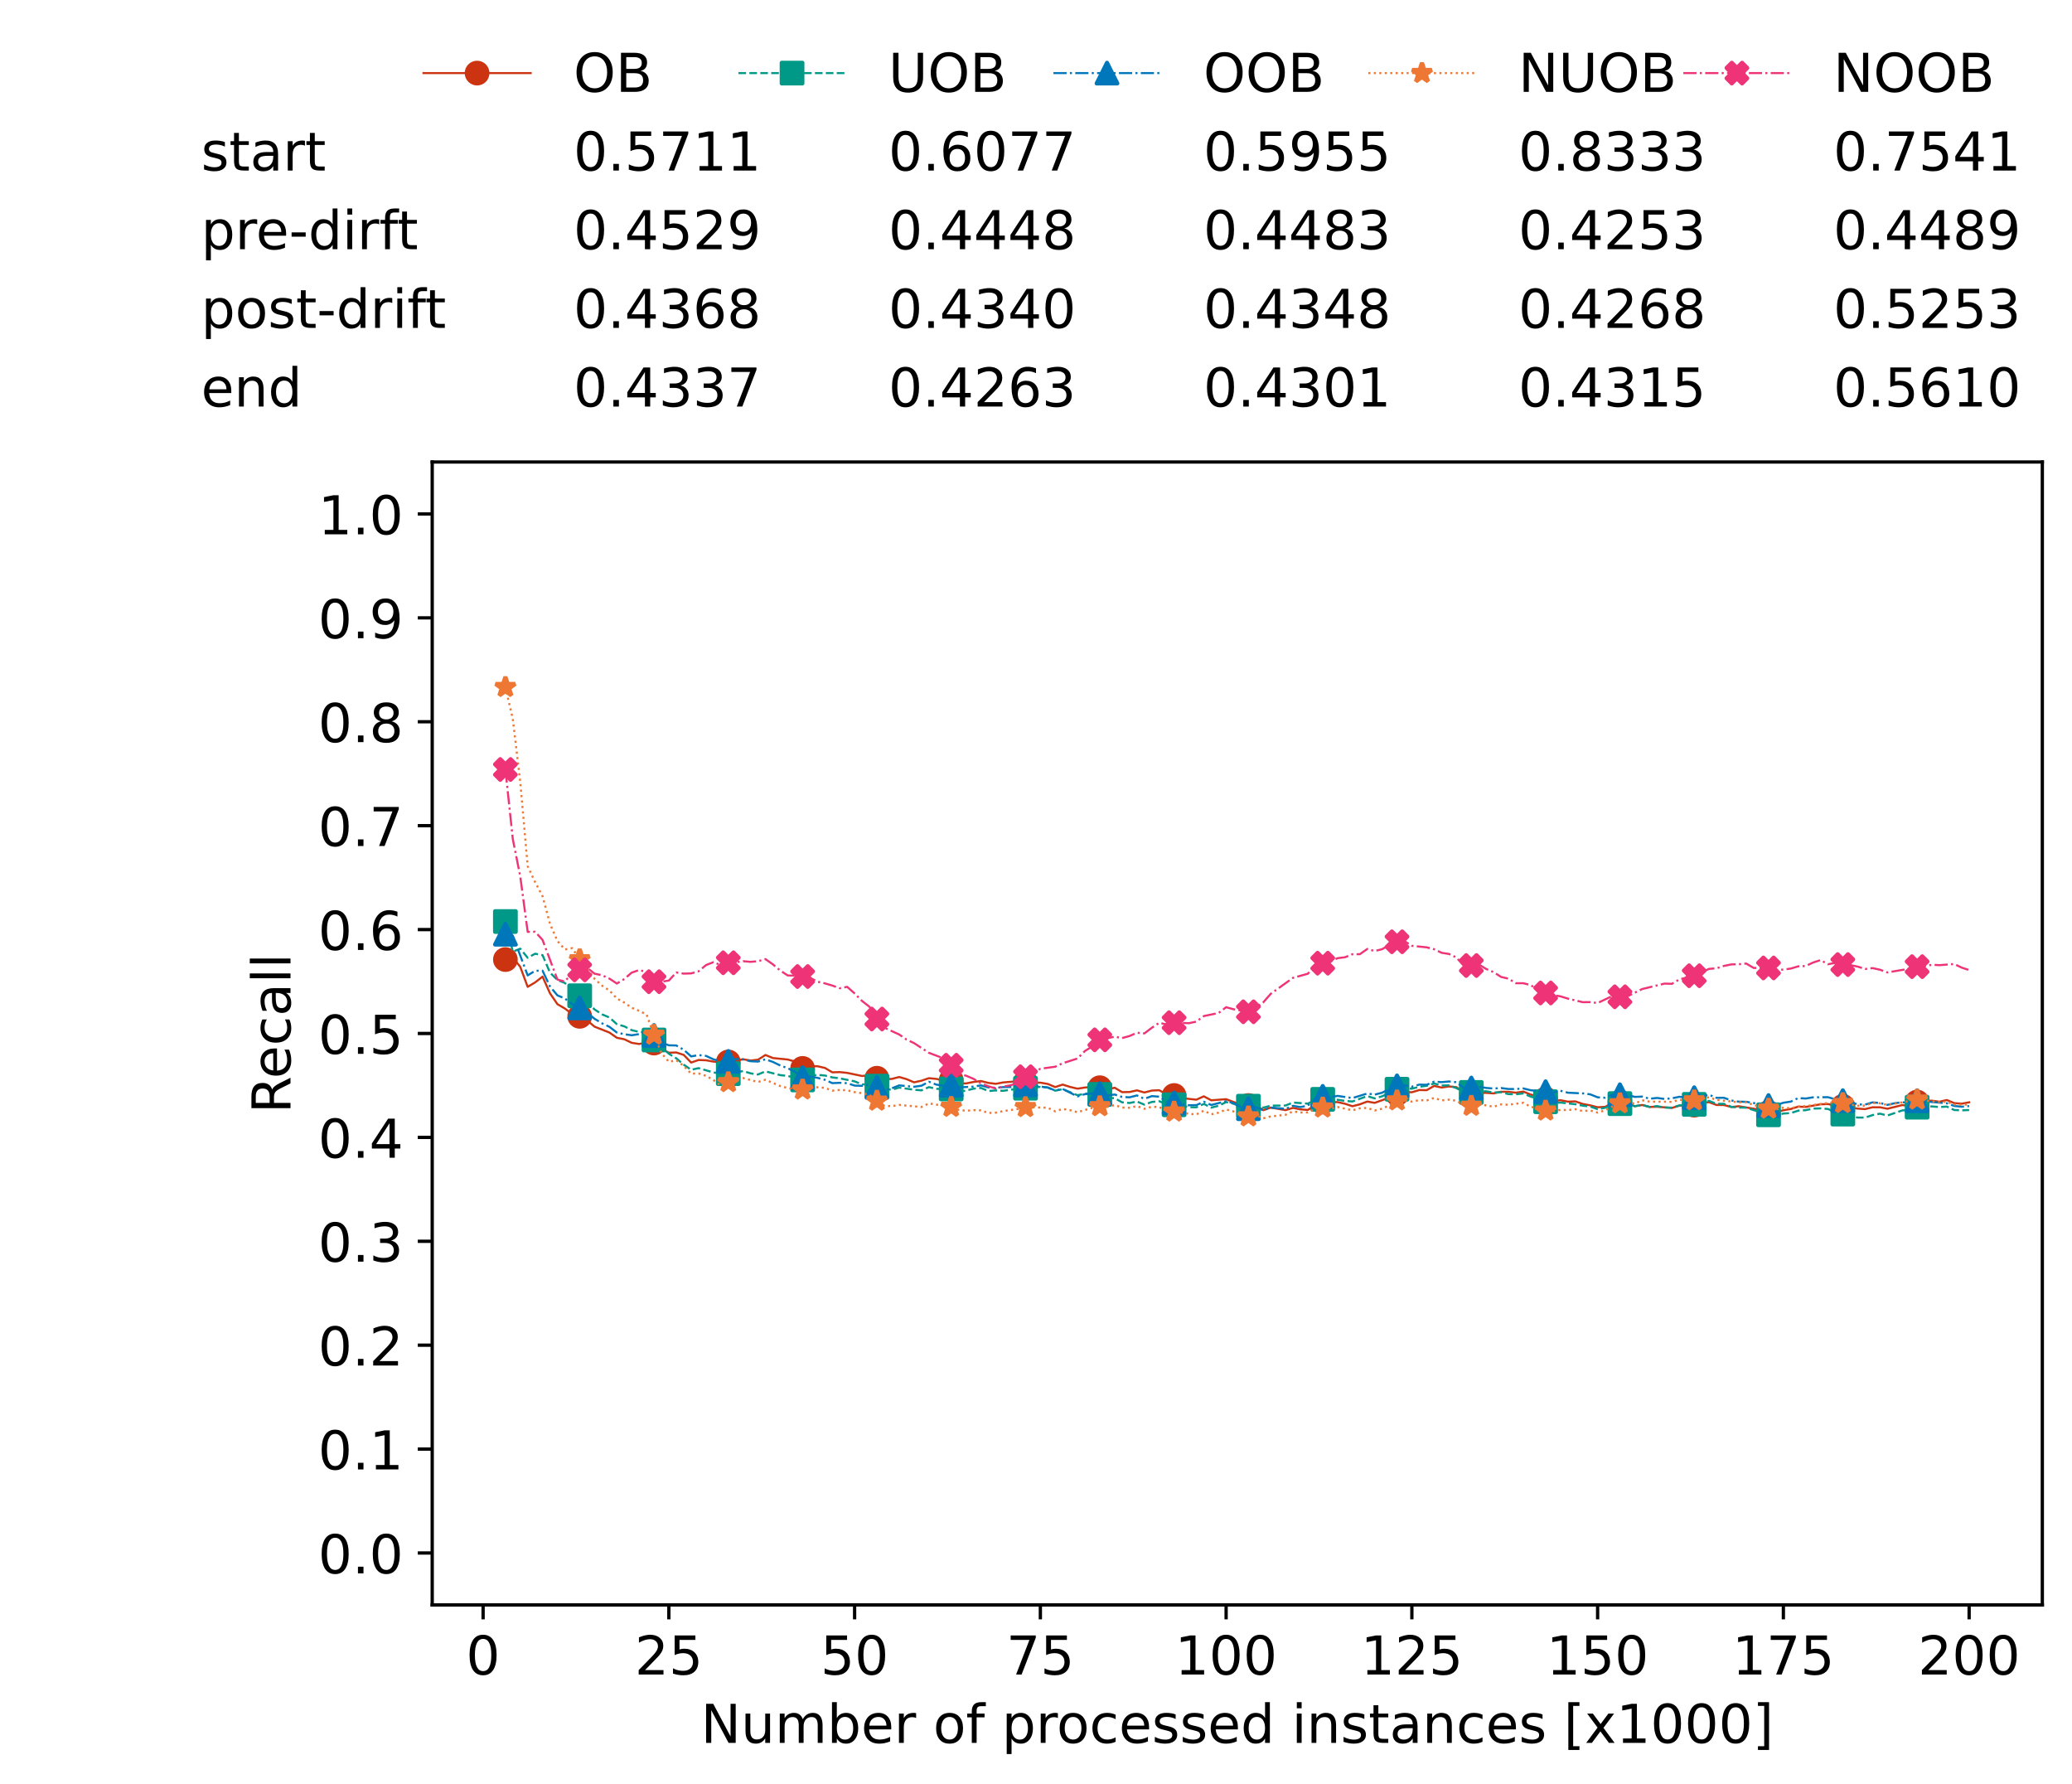 <?xml version="1.0" encoding="utf-8" standalone="no"?>
<!DOCTYPE svg PUBLIC "-//W3C//DTD SVG 1.1//EN"
  "http://www.w3.org/Graphics/SVG/1.1/DTD/svg11.dtd">
<!-- Created with matplotlib (https://matplotlib.org/) -->
<svg height="432.615pt" version="1.1" viewBox="0 0 502.65 432.615" width="502.65pt" xmlns="http://www.w3.org/2000/svg" xmlns:xlink="http://www.w3.org/1999/xlink">
 <defs>
  <style type="text/css">*{stroke-linecap:butt;stroke-linejoin:round;}</style>
 </defs>
 <g id="figure_1">
  <g id="patch_1">
   <path d="M 0 432.615 
L 502.65 432.615 
L 502.65 0 
L 0 0 
z
" style="fill:#ffffff;"/>
  </g>
  <g id="axes_1">
   <g id="patch_2">
    <path d="M 104.85 389.252 
L 495.45 389.252 
L 495.45 112.052 
L 104.85 112.052 
z
" style="fill:#ffffff;"/>
   </g>
   <g id="matplotlib.axis_1">
    <g id="xtick_1">
     <g id="line2d_1">
      <defs>
       <path d="M 0 0 
L 0 3.5 
" id="m4cfe561c0f" style="stroke:#000000;stroke-width:0.8;"/>
      </defs>
      <g>
       <use style="stroke:#000000;stroke-width:0.8;" x="117.197" xlink:href="#m4cfe561c0f" y="389.252"/>
      </g>
     </g>
     <g id="text_1">
      <!-- 0 -->
      <g transform="translate(113.061 406.13)scale(0.13 -0.13)">
       <defs>
        <path d="M 31.781 66.406 
Q 24.172 66.406 20.328 58.906 
Q 16.5 51.422 16.5 36.375 
Q 16.5 21.391 20.328 13.891 
Q 24.172 6.391 31.781 6.391 
Q 39.453 6.391 43.281 13.891 
Q 47.125 21.391 47.125 36.375 
Q 47.125 51.422 43.281 58.906 
Q 39.453 66.406 31.781 66.406 
z
M 31.781 74.219 
Q 44.047 74.219 50.516 64.516 
Q 56.984 54.828 56.984 36.375 
Q 56.984 17.969 50.516 8.266 
Q 44.047 -1.422 31.781 -1.422 
Q 19.531 -1.422 13.062 8.266 
Q 6.594 17.969 6.594 36.375 
Q 6.594 54.828 13.062 64.516 
Q 19.531 74.219 31.781 74.219 
z
" id="DejaVuSans-48"/>
       </defs>
       <use xlink:href="#DejaVuSans-48"/>
      </g>
     </g>
    </g>
    <g id="xtick_2">
     <g id="line2d_2">
      <g>
       <use style="stroke:#000000;stroke-width:0.8;" x="162.259" xlink:href="#m4cfe561c0f" y="389.252"/>
      </g>
     </g>
     <g id="text_2">
      <!-- 25 -->
      <g transform="translate(153.988 406.13)scale(0.13 -0.13)">
       <defs>
        <path d="M 19.188 8.297 
L 53.609 8.297 
L 53.609 0 
L 7.328 0 
L 7.328 8.297 
Q 12.938 14.109 22.625 23.891 
Q 32.328 33.688 34.812 36.531 
Q 39.547 41.844 41.422 45.531 
Q 43.312 49.219 43.312 52.781 
Q 43.312 58.594 39.234 62.25 
Q 35.156 65.922 28.609 65.922 
Q 23.969 65.922 18.812 64.312 
Q 13.672 62.703 7.812 59.422 
L 7.812 69.391 
Q 13.766 71.781 18.938 73 
Q 24.125 74.219 28.422 74.219 
Q 39.75 74.219 46.484 68.547 
Q 53.219 62.891 53.219 53.422 
Q 53.219 48.922 51.531 44.891 
Q 49.859 40.875 45.406 35.406 
Q 44.188 33.984 37.641 27.219 
Q 31.109 20.453 19.188 8.297 
z
" id="DejaVuSans-50"/>
        <path d="M 10.797 72.906 
L 49.516 72.906 
L 49.516 64.594 
L 19.828 64.594 
L 19.828 46.734 
Q 21.969 47.469 24.109 47.828 
Q 26.266 48.188 28.422 48.188 
Q 40.625 48.188 47.75 41.5 
Q 54.891 34.812 54.891 23.391 
Q 54.891 11.625 47.562 5.094 
Q 40.234 -1.422 26.906 -1.422 
Q 22.312 -1.422 17.547 -0.641 
Q 12.797 0.141 7.719 1.703 
L 7.719 11.625 
Q 12.109 9.234 16.797 8.062 
Q 21.484 6.891 26.703 6.891 
Q 35.156 6.891 40.078 11.328 
Q 45.016 15.766 45.016 23.391 
Q 45.016 31 40.078 35.438 
Q 35.156 39.891 26.703 39.891 
Q 22.75 39.891 18.812 39.016 
Q 14.891 38.141 10.797 36.281 
z
" id="DejaVuSans-53"/>
       </defs>
       <use xlink:href="#DejaVuSans-50"/>
       <use x="63.623" xlink:href="#DejaVuSans-53"/>
      </g>
     </g>
    </g>
    <g id="xtick_3">
     <g id="line2d_3">
      <g>
       <use style="stroke:#000000;stroke-width:0.8;" x="207.322" xlink:href="#m4cfe561c0f" y="389.252"/>
      </g>
     </g>
     <g id="text_3">
      <!-- 50 -->
      <g transform="translate(199.05 406.13)scale(0.13 -0.13)">
       <use xlink:href="#DejaVuSans-53"/>
       <use x="63.623" xlink:href="#DejaVuSans-48"/>
      </g>
     </g>
    </g>
    <g id="xtick_4">
     <g id="line2d_4">
      <g>
       <use style="stroke:#000000;stroke-width:0.8;" x="252.384" xlink:href="#m4cfe561c0f" y="389.252"/>
      </g>
     </g>
     <g id="text_4">
      <!-- 75 -->
      <g transform="translate(244.113 406.13)scale(0.13 -0.13)">
       <defs>
        <path d="M 8.203 72.906 
L 55.078 72.906 
L 55.078 68.703 
L 28.609 0 
L 18.312 0 
L 43.219 64.594 
L 8.203 64.594 
z
" id="DejaVuSans-55"/>
       </defs>
       <use xlink:href="#DejaVuSans-55"/>
       <use x="63.623" xlink:href="#DejaVuSans-53"/>
      </g>
     </g>
    </g>
    <g id="xtick_5">
     <g id="line2d_5">
      <g>
       <use style="stroke:#000000;stroke-width:0.8;" x="297.446" xlink:href="#m4cfe561c0f" y="389.252"/>
      </g>
     </g>
     <g id="text_5">
      <!-- 100 -->
      <g transform="translate(285.039 406.13)scale(0.13 -0.13)">
       <defs>
        <path d="M 12.406 8.297 
L 28.516 8.297 
L 28.516 63.922 
L 10.984 60.406 
L 10.984 69.391 
L 28.422 72.906 
L 38.281 72.906 
L 38.281 8.297 
L 54.391 8.297 
L 54.391 0 
L 12.406 0 
z
" id="DejaVuSans-49"/>
       </defs>
       <use xlink:href="#DejaVuSans-49"/>
       <use x="63.623" xlink:href="#DejaVuSans-48"/>
       <use x="127.246" xlink:href="#DejaVuSans-48"/>
      </g>
     </g>
    </g>
    <g id="xtick_6">
     <g id="line2d_6">
      <g>
       <use style="stroke:#000000;stroke-width:0.8;" x="342.509" xlink:href="#m4cfe561c0f" y="389.252"/>
      </g>
     </g>
     <g id="text_6">
      <!-- 125 -->
      <g transform="translate(330.102 406.13)scale(0.13 -0.13)">
       <use xlink:href="#DejaVuSans-49"/>
       <use x="63.623" xlink:href="#DejaVuSans-50"/>
       <use x="127.246" xlink:href="#DejaVuSans-53"/>
      </g>
     </g>
    </g>
    <g id="xtick_7">
     <g id="line2d_7">
      <g>
       <use style="stroke:#000000;stroke-width:0.8;" x="387.571" xlink:href="#m4cfe561c0f" y="389.252"/>
      </g>
     </g>
     <g id="text_7">
      <!-- 150 -->
      <g transform="translate(375.164 406.13)scale(0.13 -0.13)">
       <use xlink:href="#DejaVuSans-49"/>
       <use x="63.623" xlink:href="#DejaVuSans-53"/>
       <use x="127.246" xlink:href="#DejaVuSans-48"/>
      </g>
     </g>
    </g>
    <g id="xtick_8">
     <g id="line2d_8">
      <g>
       <use style="stroke:#000000;stroke-width:0.8;" x="432.633" xlink:href="#m4cfe561c0f" y="389.252"/>
      </g>
     </g>
     <g id="text_8">
      <!-- 175 -->
      <g transform="translate(420.226 406.13)scale(0.13 -0.13)">
       <use xlink:href="#DejaVuSans-49"/>
       <use x="63.623" xlink:href="#DejaVuSans-55"/>
       <use x="127.246" xlink:href="#DejaVuSans-53"/>
      </g>
     </g>
    </g>
    <g id="xtick_9">
     <g id="line2d_9">
      <g>
       <use style="stroke:#000000;stroke-width:0.8;" x="477.695" xlink:href="#m4cfe561c0f" y="389.252"/>
      </g>
     </g>
     <g id="text_9">
      <!-- 200 -->
      <g transform="translate(465.289 406.13)scale(0.13 -0.13)">
       <use xlink:href="#DejaVuSans-50"/>
       <use x="63.623" xlink:href="#DejaVuSans-48"/>
       <use x="127.246" xlink:href="#DejaVuSans-48"/>
      </g>
     </g>
    </g>
    <g id="text_10">
     <!-- Number of processed instances [x1000] -->
     <g transform="translate(170.025 422.711)scale(0.13 -0.13)">
      <defs>
       <path d="M 9.812 72.906 
L 23.094 72.906 
L 55.422 11.922 
L 55.422 72.906 
L 64.984 72.906 
L 64.984 0 
L 51.703 0 
L 19.391 60.984 
L 19.391 0 
L 9.812 0 
z
" id="DejaVuSans-78"/>
       <path d="M 8.5 21.578 
L 8.5 54.688 
L 17.484 54.688 
L 17.484 21.922 
Q 17.484 14.156 20.5 10.266 
Q 23.531 6.391 29.594 6.391 
Q 36.859 6.391 41.078 11.031 
Q 45.312 15.672 45.312 23.688 
L 45.312 54.688 
L 54.297 54.688 
L 54.297 0 
L 45.312 0 
L 45.312 8.406 
Q 42.047 3.422 37.719 1 
Q 33.406 -1.422 27.688 -1.422 
Q 18.266 -1.422 13.375 4.438 
Q 8.5 10.297 8.5 21.578 
z
M 31.109 56 
z
" id="DejaVuSans-117"/>
       <path d="M 52 44.188 
Q 55.375 50.25 60.062 53.125 
Q 64.75 56 71.094 56 
Q 79.641 56 84.281 50.016 
Q 88.922 44.047 88.922 33.016 
L 88.922 0 
L 79.891 0 
L 79.891 32.719 
Q 79.891 40.578 77.094 44.375 
Q 74.312 48.188 68.609 48.188 
Q 61.625 48.188 57.562 43.547 
Q 53.516 38.922 53.516 30.906 
L 53.516 0 
L 44.484 0 
L 44.484 32.719 
Q 44.484 40.625 41.703 44.406 
Q 38.922 48.188 33.109 48.188 
Q 26.219 48.188 22.156 43.531 
Q 18.109 38.875 18.109 30.906 
L 18.109 0 
L 9.078 0 
L 9.078 54.688 
L 18.109 54.688 
L 18.109 46.188 
Q 21.188 51.219 25.484 53.609 
Q 29.781 56 35.688 56 
Q 41.656 56 45.828 52.969 
Q 50 49.953 52 44.188 
z
" id="DejaVuSans-109"/>
       <path d="M 48.688 27.297 
Q 48.688 37.203 44.609 42.844 
Q 40.531 48.484 33.406 48.484 
Q 26.266 48.484 22.188 42.844 
Q 18.109 37.203 18.109 27.297 
Q 18.109 17.391 22.188 11.75 
Q 26.266 6.109 33.406 6.109 
Q 40.531 6.109 44.609 11.75 
Q 48.688 17.391 48.688 27.297 
z
M 18.109 46.391 
Q 20.953 51.266 25.266 53.625 
Q 29.594 56 35.594 56 
Q 45.562 56 51.781 48.094 
Q 58.016 40.188 58.016 27.297 
Q 58.016 14.406 51.781 6.484 
Q 45.562 -1.422 35.594 -1.422 
Q 29.594 -1.422 25.266 0.953 
Q 20.953 3.328 18.109 8.203 
L 18.109 0 
L 9.078 0 
L 9.078 75.984 
L 18.109 75.984 
z
" id="DejaVuSans-98"/>
       <path d="M 56.203 29.594 
L 56.203 25.203 
L 14.891 25.203 
Q 15.484 15.922 20.484 11.062 
Q 25.484 6.203 34.422 6.203 
Q 39.594 6.203 44.453 7.469 
Q 49.312 8.734 54.109 11.281 
L 54.109 2.781 
Q 49.266 0.734 44.188 -0.344 
Q 39.109 -1.422 33.891 -1.422 
Q 20.797 -1.422 13.156 6.188 
Q 5.516 13.812 5.516 26.812 
Q 5.516 40.234 12.766 48.109 
Q 20.016 56 32.328 56 
Q 43.359 56 49.781 48.891 
Q 56.203 41.797 56.203 29.594 
z
M 47.219 32.234 
Q 47.125 39.594 43.094 43.984 
Q 39.062 48.391 32.422 48.391 
Q 24.906 48.391 20.391 44.141 
Q 15.875 39.891 15.188 32.172 
z
" id="DejaVuSans-101"/>
       <path d="M 41.109 46.297 
Q 39.594 47.172 37.812 47.578 
Q 36.031 48 33.891 48 
Q 26.266 48 22.188 43.047 
Q 18.109 38.094 18.109 28.812 
L 18.109 0 
L 9.078 0 
L 9.078 54.688 
L 18.109 54.688 
L 18.109 46.188 
Q 20.953 51.172 25.484 53.578 
Q 30.031 56 36.531 56 
Q 37.453 56 38.578 55.875 
Q 39.703 55.766 41.062 55.516 
z
" id="DejaVuSans-114"/>
       <path id="DejaVuSans-32"/>
       <path d="M 30.609 48.391 
Q 23.391 48.391 19.188 42.75 
Q 14.984 37.109 14.984 27.297 
Q 14.984 17.484 19.156 11.844 
Q 23.344 6.203 30.609 6.203 
Q 37.797 6.203 41.984 11.859 
Q 46.188 17.531 46.188 27.297 
Q 46.188 37.016 41.984 42.703 
Q 37.797 48.391 30.609 48.391 
z
M 30.609 56 
Q 42.328 56 49.016 48.375 
Q 55.719 40.766 55.719 27.297 
Q 55.719 13.875 49.016 6.219 
Q 42.328 -1.422 30.609 -1.422 
Q 18.844 -1.422 12.172 6.219 
Q 5.516 13.875 5.516 27.297 
Q 5.516 40.766 12.172 48.375 
Q 18.844 56 30.609 56 
z
" id="DejaVuSans-111"/>
       <path d="M 37.109 75.984 
L 37.109 68.5 
L 28.516 68.5 
Q 23.688 68.5 21.797 66.547 
Q 19.922 64.594 19.922 59.516 
L 19.922 54.688 
L 34.719 54.688 
L 34.719 47.703 
L 19.922 47.703 
L 19.922 0 
L 10.891 0 
L 10.891 47.703 
L 2.297 47.703 
L 2.297 54.688 
L 10.891 54.688 
L 10.891 58.5 
Q 10.891 67.625 15.141 71.797 
Q 19.391 75.984 28.609 75.984 
z
" id="DejaVuSans-102"/>
       <path d="M 18.109 8.203 
L 18.109 -20.797 
L 9.078 -20.797 
L 9.078 54.688 
L 18.109 54.688 
L 18.109 46.391 
Q 20.953 51.266 25.266 53.625 
Q 29.594 56 35.594 56 
Q 45.562 56 51.781 48.094 
Q 58.016 40.188 58.016 27.297 
Q 58.016 14.406 51.781 6.484 
Q 45.562 -1.422 35.594 -1.422 
Q 29.594 -1.422 25.266 0.953 
Q 20.953 3.328 18.109 8.203 
z
M 48.688 27.297 
Q 48.688 37.203 44.609 42.844 
Q 40.531 48.484 33.406 48.484 
Q 26.266 48.484 22.188 42.844 
Q 18.109 37.203 18.109 27.297 
Q 18.109 17.391 22.188 11.75 
Q 26.266 6.109 33.406 6.109 
Q 40.531 6.109 44.609 11.75 
Q 48.688 17.391 48.688 27.297 
z
" id="DejaVuSans-112"/>
       <path d="M 48.781 52.594 
L 48.781 44.188 
Q 44.969 46.297 41.141 47.344 
Q 37.312 48.391 33.406 48.391 
Q 24.656 48.391 19.812 42.844 
Q 14.984 37.312 14.984 27.297 
Q 14.984 17.281 19.812 11.734 
Q 24.656 6.203 33.406 6.203 
Q 37.312 6.203 41.141 7.25 
Q 44.969 8.297 48.781 10.406 
L 48.781 2.094 
Q 45.016 0.344 40.984 -0.531 
Q 36.969 -1.422 32.422 -1.422 
Q 20.062 -1.422 12.781 6.344 
Q 5.516 14.109 5.516 27.297 
Q 5.516 40.672 12.859 48.328 
Q 20.219 56 33.016 56 
Q 37.156 56 41.109 55.141 
Q 45.062 54.297 48.781 52.594 
z
" id="DejaVuSans-99"/>
       <path d="M 44.281 53.078 
L 44.281 44.578 
Q 40.484 46.531 36.375 47.5 
Q 32.281 48.484 27.875 48.484 
Q 21.188 48.484 17.844 46.438 
Q 14.5 44.391 14.5 40.281 
Q 14.5 37.156 16.891 35.375 
Q 19.281 33.594 26.516 31.984 
L 29.594 31.297 
Q 39.156 29.25 43.188 25.516 
Q 47.219 21.781 47.219 15.094 
Q 47.219 7.469 41.188 3.016 
Q 35.156 -1.422 24.609 -1.422 
Q 20.219 -1.422 15.453 -0.562 
Q 10.688 0.297 5.422 2 
L 5.422 11.281 
Q 10.406 8.688 15.234 7.391 
Q 20.062 6.109 24.812 6.109 
Q 31.156 6.109 34.562 8.281 
Q 37.984 10.453 37.984 14.406 
Q 37.984 18.062 35.516 20.016 
Q 33.062 21.969 24.703 23.781 
L 21.578 24.516 
Q 13.234 26.266 9.516 29.906 
Q 5.812 33.547 5.812 39.891 
Q 5.812 47.609 11.281 51.797 
Q 16.75 56 26.812 56 
Q 31.781 56 36.172 55.266 
Q 40.578 54.547 44.281 53.078 
z
" id="DejaVuSans-115"/>
       <path d="M 45.406 46.391 
L 45.406 75.984 
L 54.391 75.984 
L 54.391 0 
L 45.406 0 
L 45.406 8.203 
Q 42.578 3.328 38.25 0.953 
Q 33.938 -1.422 27.875 -1.422 
Q 17.969 -1.422 11.734 6.484 
Q 5.516 14.406 5.516 27.297 
Q 5.516 40.188 11.734 48.094 
Q 17.969 56 27.875 56 
Q 33.938 56 38.25 53.625 
Q 42.578 51.266 45.406 46.391 
z
M 14.797 27.297 
Q 14.797 17.391 18.875 11.75 
Q 22.953 6.109 30.078 6.109 
Q 37.203 6.109 41.297 11.75 
Q 45.406 17.391 45.406 27.297 
Q 45.406 37.203 41.297 42.844 
Q 37.203 48.484 30.078 48.484 
Q 22.953 48.484 18.875 42.844 
Q 14.797 37.203 14.797 27.297 
z
" id="DejaVuSans-100"/>
       <path d="M 9.422 54.688 
L 18.406 54.688 
L 18.406 0 
L 9.422 0 
z
M 9.422 75.984 
L 18.406 75.984 
L 18.406 64.594 
L 9.422 64.594 
z
" id="DejaVuSans-105"/>
       <path d="M 54.891 33.016 
L 54.891 0 
L 45.906 0 
L 45.906 32.719 
Q 45.906 40.484 42.875 44.328 
Q 39.844 48.188 33.797 48.188 
Q 26.516 48.188 22.312 43.547 
Q 18.109 38.922 18.109 30.906 
L 18.109 0 
L 9.078 0 
L 9.078 54.688 
L 18.109 54.688 
L 18.109 46.188 
Q 21.344 51.125 25.703 53.562 
Q 30.078 56 35.797 56 
Q 45.219 56 50.047 50.172 
Q 54.891 44.344 54.891 33.016 
z
" id="DejaVuSans-110"/>
       <path d="M 18.312 70.219 
L 18.312 54.688 
L 36.812 54.688 
L 36.812 47.703 
L 18.312 47.703 
L 18.312 18.016 
Q 18.312 11.328 20.141 9.422 
Q 21.969 7.516 27.594 7.516 
L 36.812 7.516 
L 36.812 0 
L 27.594 0 
Q 17.188 0 13.234 3.875 
Q 9.281 7.766 9.281 18.016 
L 9.281 47.703 
L 2.688 47.703 
L 2.688 54.688 
L 9.281 54.688 
L 9.281 70.219 
z
" id="DejaVuSans-116"/>
       <path d="M 34.281 27.484 
Q 23.391 27.484 19.188 25 
Q 14.984 22.516 14.984 16.5 
Q 14.984 11.719 18.141 8.906 
Q 21.297 6.109 26.703 6.109 
Q 34.188 6.109 38.703 11.406 
Q 43.219 16.703 43.219 25.484 
L 43.219 27.484 
z
M 52.203 31.203 
L 52.203 0 
L 43.219 0 
L 43.219 8.297 
Q 40.141 3.328 35.547 0.953 
Q 30.953 -1.422 24.312 -1.422 
Q 15.922 -1.422 10.953 3.297 
Q 6 8.016 6 15.922 
Q 6 25.141 12.172 29.828 
Q 18.359 34.516 30.609 34.516 
L 43.219 34.516 
L 43.219 35.406 
Q 43.219 41.609 39.141 45 
Q 35.062 48.391 27.688 48.391 
Q 23 48.391 18.547 47.266 
Q 14.109 46.141 10.016 43.891 
L 10.016 52.203 
Q 14.938 54.109 19.578 55.047 
Q 24.219 56 28.609 56 
Q 40.484 56 46.344 49.844 
Q 52.203 43.703 52.203 31.203 
z
" id="DejaVuSans-97"/>
       <path d="M 8.594 75.984 
L 29.297 75.984 
L 29.297 69 
L 17.578 69 
L 17.578 -6.203 
L 29.297 -6.203 
L 29.297 -13.188 
L 8.594 -13.188 
z
" id="DejaVuSans-91"/>
       <path d="M 54.891 54.688 
L 35.109 28.078 
L 55.906 0 
L 45.312 0 
L 29.391 21.484 
L 13.484 0 
L 2.875 0 
L 24.125 28.609 
L 4.688 54.688 
L 15.281 54.688 
L 29.781 35.203 
L 44.281 54.688 
z
" id="DejaVuSans-120"/>
       <path d="M 30.422 75.984 
L 30.422 -13.188 
L 9.719 -13.188 
L 9.719 -6.203 
L 21.391 -6.203 
L 21.391 69 
L 9.719 69 
L 9.719 75.984 
z
" id="DejaVuSans-93"/>
      </defs>
      <use xlink:href="#DejaVuSans-78"/>
      <use x="74.805" xlink:href="#DejaVuSans-117"/>
      <use x="138.184" xlink:href="#DejaVuSans-109"/>
      <use x="235.596" xlink:href="#DejaVuSans-98"/>
      <use x="299.072" xlink:href="#DejaVuSans-101"/>
      <use x="360.596" xlink:href="#DejaVuSans-114"/>
      <use x="401.709" xlink:href="#DejaVuSans-32"/>
      <use x="433.496" xlink:href="#DejaVuSans-111"/>
      <use x="494.678" xlink:href="#DejaVuSans-102"/>
      <use x="529.883" xlink:href="#DejaVuSans-32"/>
      <use x="561.67" xlink:href="#DejaVuSans-112"/>
      <use x="625.146" xlink:href="#DejaVuSans-114"/>
      <use x="664.01" xlink:href="#DejaVuSans-111"/>
      <use x="725.191" xlink:href="#DejaVuSans-99"/>
      <use x="780.172" xlink:href="#DejaVuSans-101"/>
      <use x="841.695" xlink:href="#DejaVuSans-115"/>
      <use x="893.795" xlink:href="#DejaVuSans-115"/>
      <use x="945.895" xlink:href="#DejaVuSans-101"/>
      <use x="1007.418" xlink:href="#DejaVuSans-100"/>
      <use x="1070.895" xlink:href="#DejaVuSans-32"/>
      <use x="1102.682" xlink:href="#DejaVuSans-105"/>
      <use x="1130.465" xlink:href="#DejaVuSans-110"/>
      <use x="1193.844" xlink:href="#DejaVuSans-115"/>
      <use x="1245.943" xlink:href="#DejaVuSans-116"/>
      <use x="1285.152" xlink:href="#DejaVuSans-97"/>
      <use x="1346.432" xlink:href="#DejaVuSans-110"/>
      <use x="1409.811" xlink:href="#DejaVuSans-99"/>
      <use x="1464.791" xlink:href="#DejaVuSans-101"/>
      <use x="1526.314" xlink:href="#DejaVuSans-115"/>
      <use x="1578.414" xlink:href="#DejaVuSans-32"/>
      <use x="1610.201" xlink:href="#DejaVuSans-91"/>
      <use x="1649.215" xlink:href="#DejaVuSans-120"/>
      <use x="1708.395" xlink:href="#DejaVuSans-49"/>
      <use x="1772.018" xlink:href="#DejaVuSans-48"/>
      <use x="1835.641" xlink:href="#DejaVuSans-48"/>
      <use x="1899.264" xlink:href="#DejaVuSans-48"/>
      <use x="1962.887" xlink:href="#DejaVuSans-93"/>
     </g>
    </g>
   </g>
   <g id="matplotlib.axis_2">
    <g id="ytick_1">
     <g id="line2d_10">
      <defs>
       <path d="M 0 0 
L -3.5 0 
" id="mfe153c44d3" style="stroke:#000000;stroke-width:0.8;"/>
      </defs>
      <g>
       <use style="stroke:#000000;stroke-width:0.8;" x="104.85" xlink:href="#mfe153c44d3" y="376.652"/>
      </g>
     </g>
     <g id="text_11">
      <!-- 0.0 -->
      <g transform="translate(77.176 381.591)scale(0.13 -0.13)">
       <defs>
        <path d="M 10.688 12.406 
L 21 12.406 
L 21 0 
L 10.688 0 
z
" id="DejaVuSans-46"/>
       </defs>
       <use xlink:href="#DejaVuSans-48"/>
       <use x="63.623" xlink:href="#DejaVuSans-46"/>
       <use x="95.41" xlink:href="#DejaVuSans-48"/>
      </g>
     </g>
    </g>
    <g id="ytick_2">
     <g id="line2d_11">
      <g>
       <use style="stroke:#000000;stroke-width:0.8;" x="104.85" xlink:href="#mfe153c44d3" y="351.452"/>
      </g>
     </g>
     <g id="text_12">
      <!-- 0.1 -->
      <g transform="translate(77.176 356.391)scale(0.13 -0.13)">
       <use xlink:href="#DejaVuSans-48"/>
       <use x="63.623" xlink:href="#DejaVuSans-46"/>
       <use x="95.41" xlink:href="#DejaVuSans-49"/>
      </g>
     </g>
    </g>
    <g id="ytick_3">
     <g id="line2d_12">
      <g>
       <use style="stroke:#000000;stroke-width:0.8;" x="104.85" xlink:href="#mfe153c44d3" y="326.252"/>
      </g>
     </g>
     <g id="text_13">
      <!-- 0.2 -->
      <g transform="translate(77.176 331.191)scale(0.13 -0.13)">
       <use xlink:href="#DejaVuSans-48"/>
       <use x="63.623" xlink:href="#DejaVuSans-46"/>
       <use x="95.41" xlink:href="#DejaVuSans-50"/>
      </g>
     </g>
    </g>
    <g id="ytick_4">
     <g id="line2d_13">
      <g>
       <use style="stroke:#000000;stroke-width:0.8;" x="104.85" xlink:href="#mfe153c44d3" y="301.052"/>
      </g>
     </g>
     <g id="text_14">
      <!-- 0.3 -->
      <g transform="translate(77.176 305.991)scale(0.13 -0.13)">
       <defs>
        <path d="M 40.578 39.312 
Q 47.656 37.797 51.625 33 
Q 55.609 28.219 55.609 21.188 
Q 55.609 10.406 48.188 4.484 
Q 40.766 -1.422 27.094 -1.422 
Q 22.516 -1.422 17.656 -0.516 
Q 12.797 0.391 7.625 2.203 
L 7.625 11.719 
Q 11.719 9.328 16.594 8.109 
Q 21.484 6.891 26.812 6.891 
Q 36.078 6.891 40.938 10.547 
Q 45.797 14.203 45.797 21.188 
Q 45.797 27.641 41.281 31.266 
Q 36.766 34.906 28.719 34.906 
L 20.219 34.906 
L 20.219 43.016 
L 29.109 43.016 
Q 36.375 43.016 40.234 45.922 
Q 44.094 48.828 44.094 54.297 
Q 44.094 59.906 40.109 62.906 
Q 36.141 65.922 28.719 65.922 
Q 24.656 65.922 20.016 65.031 
Q 15.375 64.156 9.812 62.312 
L 9.812 71.094 
Q 15.438 72.656 20.344 73.438 
Q 25.25 74.219 29.594 74.219 
Q 40.828 74.219 47.359 69.109 
Q 53.906 64.016 53.906 55.328 
Q 53.906 49.266 50.438 45.094 
Q 46.969 40.922 40.578 39.312 
z
" id="DejaVuSans-51"/>
       </defs>
       <use xlink:href="#DejaVuSans-48"/>
       <use x="63.623" xlink:href="#DejaVuSans-46"/>
       <use x="95.41" xlink:href="#DejaVuSans-51"/>
      </g>
     </g>
    </g>
    <g id="ytick_5">
     <g id="line2d_14">
      <g>
       <use style="stroke:#000000;stroke-width:0.8;" x="104.85" xlink:href="#mfe153c44d3" y="275.852"/>
      </g>
     </g>
     <g id="text_15">
      <!-- 0.4 -->
      <g transform="translate(77.176 280.791)scale(0.13 -0.13)">
       <defs>
        <path d="M 37.797 64.312 
L 12.891 25.391 
L 37.797 25.391 
z
M 35.203 72.906 
L 47.609 72.906 
L 47.609 25.391 
L 58.016 25.391 
L 58.016 17.188 
L 47.609 17.188 
L 47.609 0 
L 37.797 0 
L 37.797 17.188 
L 4.891 17.188 
L 4.891 26.703 
z
" id="DejaVuSans-52"/>
       </defs>
       <use xlink:href="#DejaVuSans-48"/>
       <use x="63.623" xlink:href="#DejaVuSans-46"/>
       <use x="95.41" xlink:href="#DejaVuSans-52"/>
      </g>
     </g>
    </g>
    <g id="ytick_6">
     <g id="line2d_15">
      <g>
       <use style="stroke:#000000;stroke-width:0.8;" x="104.85" xlink:href="#mfe153c44d3" y="250.652"/>
      </g>
     </g>
     <g id="text_16">
      <!-- 0.5 -->
      <g transform="translate(77.176 255.591)scale(0.13 -0.13)">
       <use xlink:href="#DejaVuSans-48"/>
       <use x="63.623" xlink:href="#DejaVuSans-46"/>
       <use x="95.41" xlink:href="#DejaVuSans-53"/>
      </g>
     </g>
    </g>
    <g id="ytick_7">
     <g id="line2d_16">
      <g>
       <use style="stroke:#000000;stroke-width:0.8;" x="104.85" xlink:href="#mfe153c44d3" y="225.452"/>
      </g>
     </g>
     <g id="text_17">
      <!-- 0.6 -->
      <g transform="translate(77.176 230.391)scale(0.13 -0.13)">
       <defs>
        <path d="M 33.016 40.375 
Q 26.375 40.375 22.484 35.828 
Q 18.609 31.297 18.609 23.391 
Q 18.609 15.531 22.484 10.953 
Q 26.375 6.391 33.016 6.391 
Q 39.656 6.391 43.531 10.953 
Q 47.406 15.531 47.406 23.391 
Q 47.406 31.297 43.531 35.828 
Q 39.656 40.375 33.016 40.375 
z
M 52.594 71.297 
L 52.594 62.312 
Q 48.875 64.062 45.094 64.984 
Q 41.312 65.922 37.594 65.922 
Q 27.828 65.922 22.672 59.328 
Q 17.531 52.734 16.797 39.406 
Q 19.672 43.656 24.016 45.922 
Q 28.375 48.188 33.594 48.188 
Q 44.578 48.188 50.953 41.516 
Q 57.328 34.859 57.328 23.391 
Q 57.328 12.156 50.688 5.359 
Q 44.047 -1.422 33.016 -1.422 
Q 20.359 -1.422 13.672 8.266 
Q 6.984 17.969 6.984 36.375 
Q 6.984 53.656 15.188 63.938 
Q 23.391 74.219 37.203 74.219 
Q 40.922 74.219 44.703 73.484 
Q 48.484 72.75 52.594 71.297 
z
" id="DejaVuSans-54"/>
       </defs>
       <use xlink:href="#DejaVuSans-48"/>
       <use x="63.623" xlink:href="#DejaVuSans-46"/>
       <use x="95.41" xlink:href="#DejaVuSans-54"/>
      </g>
     </g>
    </g>
    <g id="ytick_8">
     <g id="line2d_17">
      <g>
       <use style="stroke:#000000;stroke-width:0.8;" x="104.85" xlink:href="#mfe153c44d3" y="200.252"/>
      </g>
     </g>
     <g id="text_18">
      <!-- 0.7 -->
      <g transform="translate(77.176 205.191)scale(0.13 -0.13)">
       <use xlink:href="#DejaVuSans-48"/>
       <use x="63.623" xlink:href="#DejaVuSans-46"/>
       <use x="95.41" xlink:href="#DejaVuSans-55"/>
      </g>
     </g>
    </g>
    <g id="ytick_9">
     <g id="line2d_18">
      <g>
       <use style="stroke:#000000;stroke-width:0.8;" x="104.85" xlink:href="#mfe153c44d3" y="175.052"/>
      </g>
     </g>
     <g id="text_19">
      <!-- 0.8 -->
      <g transform="translate(77.176 179.991)scale(0.13 -0.13)">
       <defs>
        <path d="M 31.781 34.625 
Q 24.75 34.625 20.719 30.859 
Q 16.703 27.094 16.703 20.516 
Q 16.703 13.922 20.719 10.156 
Q 24.75 6.391 31.781 6.391 
Q 38.812 6.391 42.859 10.172 
Q 46.922 13.969 46.922 20.516 
Q 46.922 27.094 42.891 30.859 
Q 38.875 34.625 31.781 34.625 
z
M 21.922 38.812 
Q 15.578 40.375 12.031 44.719 
Q 8.5 49.078 8.5 55.328 
Q 8.5 64.062 14.719 69.141 
Q 20.953 74.219 31.781 74.219 
Q 42.672 74.219 48.875 69.141 
Q 55.078 64.062 55.078 55.328 
Q 55.078 49.078 51.531 44.719 
Q 48 40.375 41.703 38.812 
Q 48.828 37.156 52.797 32.312 
Q 56.781 27.484 56.781 20.516 
Q 56.781 9.906 50.312 4.234 
Q 43.844 -1.422 31.781 -1.422 
Q 19.734 -1.422 13.25 4.234 
Q 6.781 9.906 6.781 20.516 
Q 6.781 27.484 10.781 32.312 
Q 14.797 37.156 21.922 38.812 
z
M 18.312 54.391 
Q 18.312 48.734 21.844 45.562 
Q 25.391 42.391 31.781 42.391 
Q 38.141 42.391 41.719 45.562 
Q 45.312 48.734 45.312 54.391 
Q 45.312 60.062 41.719 63.234 
Q 38.141 66.406 31.781 66.406 
Q 25.391 66.406 21.844 63.234 
Q 18.312 60.062 18.312 54.391 
z
" id="DejaVuSans-56"/>
       </defs>
       <use xlink:href="#DejaVuSans-48"/>
       <use x="63.623" xlink:href="#DejaVuSans-46"/>
       <use x="95.41" xlink:href="#DejaVuSans-56"/>
      </g>
     </g>
    </g>
    <g id="ytick_10">
     <g id="line2d_19">
      <g>
       <use style="stroke:#000000;stroke-width:0.8;" x="104.85" xlink:href="#mfe153c44d3" y="149.852"/>
      </g>
     </g>
     <g id="text_20">
      <!-- 0.9 -->
      <g transform="translate(77.176 154.791)scale(0.13 -0.13)">
       <defs>
        <path d="M 10.984 1.516 
L 10.984 10.5 
Q 14.703 8.734 18.5 7.812 
Q 22.312 6.891 25.984 6.891 
Q 35.75 6.891 40.891 13.453 
Q 46.047 20.016 46.781 33.406 
Q 43.953 29.203 39.594 26.953 
Q 35.25 24.703 29.984 24.703 
Q 19.047 24.703 12.672 31.312 
Q 6.297 37.938 6.297 49.422 
Q 6.297 60.641 12.938 67.422 
Q 19.578 74.219 30.609 74.219 
Q 43.266 74.219 49.922 64.516 
Q 56.594 54.828 56.594 36.375 
Q 56.594 19.141 48.406 8.859 
Q 40.234 -1.422 26.422 -1.422 
Q 22.703 -1.422 18.891 -0.688 
Q 15.094 0.047 10.984 1.516 
z
M 30.609 32.422 
Q 37.25 32.422 41.125 36.953 
Q 45.016 41.5 45.016 49.422 
Q 45.016 57.281 41.125 61.844 
Q 37.25 66.406 30.609 66.406 
Q 23.969 66.406 20.094 61.844 
Q 16.219 57.281 16.219 49.422 
Q 16.219 41.5 20.094 36.953 
Q 23.969 32.422 30.609 32.422 
z
" id="DejaVuSans-57"/>
       </defs>
       <use xlink:href="#DejaVuSans-48"/>
       <use x="63.623" xlink:href="#DejaVuSans-46"/>
       <use x="95.41" xlink:href="#DejaVuSans-57"/>
      </g>
     </g>
    </g>
    <g id="ytick_11">
     <g id="line2d_20">
      <g>
       <use style="stroke:#000000;stroke-width:0.8;" x="104.85" xlink:href="#mfe153c44d3" y="124.652"/>
      </g>
     </g>
     <g id="text_21">
      <!-- 1.0 -->
      <g transform="translate(77.176 129.591)scale(0.13 -0.13)">
       <use xlink:href="#DejaVuSans-49"/>
       <use x="63.623" xlink:href="#DejaVuSans-46"/>
       <use x="95.41" xlink:href="#DejaVuSans-48"/>
      </g>
     </g>
    </g>
    <g id="text_22">
     <!-- Recall -->
     <g transform="translate(70.472 270.044)rotate(-90)scale(0.13 -0.13)">
      <defs>
       <path d="M 44.391 34.188 
Q 47.562 33.109 50.562 29.594 
Q 53.562 26.078 56.594 19.922 
L 66.609 0 
L 56 0 
L 46.688 18.703 
Q 43.062 26.031 39.672 28.422 
Q 36.281 30.812 30.422 30.812 
L 19.672 30.812 
L 19.672 0 
L 9.812 0 
L 9.812 72.906 
L 32.078 72.906 
Q 44.578 72.906 50.734 67.672 
Q 56.891 62.453 56.891 51.906 
Q 56.891 45.016 53.688 40.469 
Q 50.484 35.938 44.391 34.188 
z
M 19.672 64.797 
L 19.672 38.922 
L 32.078 38.922 
Q 39.203 38.922 42.844 42.219 
Q 46.484 45.516 46.484 51.906 
Q 46.484 58.297 42.844 61.547 
Q 39.203 64.797 32.078 64.797 
z
" id="DejaVuSans-82"/>
       <path d="M 9.422 75.984 
L 18.406 75.984 
L 18.406 0 
L 9.422 0 
z
" id="DejaVuSans-108"/>
      </defs>
      <use xlink:href="#DejaVuSans-82"/>
      <use x="64.982" xlink:href="#DejaVuSans-101"/>
      <use x="126.506" xlink:href="#DejaVuSans-99"/>
      <use x="181.486" xlink:href="#DejaVuSans-97"/>
      <use x="242.766" xlink:href="#DejaVuSans-108"/>
      <use x="270.549" xlink:href="#DejaVuSans-108"/>
     </g>
    </g>
   </g>
   <g id="line2d_21"/>
   <g id="line2d_22"/>
   <g id="line2d_23"/>
   <g id="line2d_24"/>
   <g id="line2d_25"/>
   <g id="line2d_26">
    <path clip-path="url(#pd813f61131)" d="M 122.605 232.725 
L 124.407 232.232 
L 126.21 234.494 
L 128.012 239.344 
L 129.815 238.266 
L 131.617 236.865 
L 133.419 240.905 
L 135.222 243.544 
L 137.024 244.597 
L 138.827 245.953 
L 140.629 246.494 
L 142.432 247.495 
L 144.234 249 
L 147.839 250.43 
L 149.642 251.696 
L 151.444 252.056 
L 153.247 252.918 
L 155.049 253.206 
L 156.852 252.848 
L 158.654 252.98 
L 160.457 254.387 
L 162.259 255.322 
L 164.062 255.259 
L 165.864 255.85 
L 167.667 257.706 
L 169.469 257.085 
L 171.272 257.154 
L 173.074 257.477 
L 174.877 257.666 
L 176.679 257.555 
L 180.284 256.911 
L 182.087 257.219 
L 183.889 257.016 
L 185.692 255.87 
L 187.494 256.611 
L 191.099 256.968 
L 192.902 257.482 
L 194.704 259.125 
L 196.507 258.591 
L 198.309 258.602 
L 200.112 259.007 
L 201.914 260.076 
L 203.717 260.02 
L 205.519 260.213 
L 209.124 260.959 
L 210.927 260.795 
L 212.729 261.509 
L 214.532 261.697 
L 216.334 261.681 
L 218.137 261.208 
L 219.939 261.733 
L 221.742 262.499 
L 223.544 262.108 
L 225.347 261.493 
L 227.149 261.674 
L 228.952 262.04 
L 230.754 261.959 
L 232.557 262.782 
L 234.359 262.767 
L 236.162 262.413 
L 237.964 262.185 
L 239.767 262.641 
L 241.569 262.866 
L 243.372 262.524 
L 246.976 262.238 
L 250.581 262.63 
L 252.384 262.578 
L 254.186 262.897 
L 255.989 263.653 
L 257.791 263.044 
L 259.594 263.616 
L 261.396 264.039 
L 263.199 263.76 
L 265.001 263.618 
L 266.804 263.812 
L 268.606 264.256 
L 270.409 263.81 
L 272.211 264.883 
L 274.014 264.85 
L 275.816 264.447 
L 277.619 264.967 
L 279.421 264.498 
L 281.224 264.417 
L 283.026 265.459 
L 284.829 265.694 
L 286.631 266.32 
L 290.236 266.71 
L 292.039 265.894 
L 293.841 266.862 
L 297.446 266.589 
L 301.051 267.935 
L 302.854 268.131 
L 304.656 268.02 
L 306.459 269.253 
L 308.261 268.626 
L 311.866 269.244 
L 313.669 268.698 
L 315.471 269.057 
L 317.274 269.204 
L 319.076 267.979 
L 320.879 267.272 
L 324.484 267.298 
L 326.286 267.696 
L 328.089 268.297 
L 329.891 267.835 
L 331.694 267.164 
L 333.496 267.479 
L 337.101 266.191 
L 338.904 265.248 
L 340.706 264.857 
L 342.509 264.906 
L 344.311 264.371 
L 346.114 264.403 
L 347.916 263.366 
L 349.719 263.766 
L 351.521 263.501 
L 353.324 263.676 
L 355.126 264.972 
L 356.928 265.385 
L 358.731 265.05 
L 360.533 265.052 
L 362.336 265.194 
L 364.138 264.78 
L 365.941 264.813 
L 367.743 265.014 
L 369.546 264.746 
L 371.348 265.477 
L 373.151 265.895 
L 374.953 266.556 
L 376.756 267.073 
L 378.558 266.839 
L 380.361 267.188 
L 382.163 267.122 
L 383.966 267.749 
L 385.768 268.082 
L 387.571 268.546 
L 389.373 268.453 
L 391.176 267.544 
L 392.978 267.298 
L 394.781 267.654 
L 396.583 268.297 
L 398.386 267.998 
L 400.188 268.472 
L 401.991 268.423 
L 405.596 268.706 
L 407.398 268.165 
L 411.003 268.037 
L 412.806 267.44 
L 414.608 267.316 
L 416.411 267.991 
L 418.213 268.004 
L 420.016 268.49 
L 421.818 268.296 
L 427.226 269.199 
L 429.028 269.828 
L 430.831 269.741 
L 432.633 269.275 
L 434.436 268.972 
L 436.238 268.391 
L 438.041 268.477 
L 441.646 267.832 
L 443.448 267.769 
L 445.251 268.125 
L 448.856 268.618 
L 450.658 268.873 
L 452.461 268.998 
L 454.263 268.55 
L 456.066 268.555 
L 457.868 268.909 
L 461.473 268.019 
L 463.276 268.227 
L 465.078 267.283 
L 466.881 266.993 
L 468.683 266.956 
L 470.485 267.211 
L 472.288 266.792 
L 474.09 267.545 
L 475.893 267.68 
L 477.695 267.351 
L 477.695 267.351 
" style="fill:none;stroke:#cc3311;stroke-linecap:square;stroke-width:0.5;"/>
    <defs>
     <path d="M 0 2.5 
C 0.663 2.5 1.299 2.237 1.768 1.768 
C 2.237 1.299 2.5 0.663 2.5 0 
C 2.5 -0.663 2.237 -1.299 1.768 -1.768 
C 1.299 -2.237 0.663 -2.5 0 -2.5 
C -0.663 -2.5 -1.299 -2.237 -1.768 -1.768 
C -2.237 -1.299 -2.5 -0.663 -2.5 0 
C -2.5 0.663 -2.237 1.299 -1.768 1.768 
C -1.299 2.237 -0.663 2.5 0 2.5 
z
" id="m098eb069aa" style="stroke:#cc3311;"/>
    </defs>
    <g clip-path="url(#pd813f61131)">
     <use style="fill:#cc3311;stroke:#cc3311;" x="122.605" xlink:href="#m098eb069aa" y="232.725"/>
     <use style="fill:#cc3311;stroke:#cc3311;" x="140.629" xlink:href="#m098eb069aa" y="246.494"/>
     <use style="fill:#cc3311;stroke:#cc3311;" x="158.654" xlink:href="#m098eb069aa" y="252.98"/>
     <use style="fill:#cc3311;stroke:#cc3311;" x="176.679" xlink:href="#m098eb069aa" y="257.555"/>
     <use style="fill:#cc3311;stroke:#cc3311;" x="194.704" xlink:href="#m098eb069aa" y="259.125"/>
     <use style="fill:#cc3311;stroke:#cc3311;" x="212.729" xlink:href="#m098eb069aa" y="261.509"/>
     <use style="fill:#cc3311;stroke:#cc3311;" x="230.754" xlink:href="#m098eb069aa" y="261.959"/>
     <use style="fill:#cc3311;stroke:#cc3311;" x="248.779" xlink:href="#m098eb069aa" y="262.429"/>
     <use style="fill:#cc3311;stroke:#cc3311;" x="266.804" xlink:href="#m098eb069aa" y="263.812"/>
     <use style="fill:#cc3311;stroke:#cc3311;" x="284.829" xlink:href="#m098eb069aa" y="265.694"/>
     <use style="fill:#cc3311;stroke:#cc3311;" x="302.854" xlink:href="#m098eb069aa" y="268.131"/>
     <use style="fill:#cc3311;stroke:#cc3311;" x="320.879" xlink:href="#m098eb069aa" y="267.272"/>
     <use style="fill:#cc3311;stroke:#cc3311;" x="338.904" xlink:href="#m098eb069aa" y="265.248"/>
     <use style="fill:#cc3311;stroke:#cc3311;" x="356.928" xlink:href="#m098eb069aa" y="265.385"/>
     <use style="fill:#cc3311;stroke:#cc3311;" x="374.953" xlink:href="#m098eb069aa" y="266.556"/>
     <use style="fill:#cc3311;stroke:#cc3311;" x="392.978" xlink:href="#m098eb069aa" y="267.298"/>
     <use style="fill:#cc3311;stroke:#cc3311;" x="411.003" xlink:href="#m098eb069aa" y="268.037"/>
     <use style="fill:#cc3311;stroke:#cc3311;" x="429.028" xlink:href="#m098eb069aa" y="269.828"/>
     <use style="fill:#cc3311;stroke:#cc3311;" x="447.053" xlink:href="#m098eb069aa" y="268.323"/>
     <use style="fill:#cc3311;stroke:#cc3311;" x="465.078" xlink:href="#m098eb069aa" y="267.283"/>
    </g>
   </g>
   <g id="line2d_27"/>
   <g id="line2d_28"/>
   <g id="line2d_29"/>
   <g id="line2d_30"/>
   <g id="line2d_31">
    <path clip-path="url(#pd813f61131)" d="M 122.605 223.505 
L 124.407 230.815 
L 126.21 230.084 
L 128.012 232.294 
L 129.815 231.31 
L 131.617 231.653 
L 133.419 235.876 
L 135.222 237.691 
L 137.024 238.398 
L 138.827 240.123 
L 140.629 241.515 
L 142.432 243.093 
L 144.234 244.821 
L 146.037 246.01 
L 147.839 246.774 
L 149.642 248.4 
L 151.444 248.924 
L 153.247 249.848 
L 155.049 250.273 
L 156.852 250.425 
L 158.654 252.231 
L 162.259 255.574 
L 164.062 256.683 
L 165.864 258.219 
L 167.667 259.461 
L 169.469 259.062 
L 173.074 260.105 
L 174.877 260.392 
L 176.679 260.391 
L 180.284 259.776 
L 182.087 260.321 
L 183.889 260.597 
L 185.692 259.843 
L 189.297 260.758 
L 191.099 260.942 
L 194.704 261.917 
L 196.507 260.907 
L 198.309 260.689 
L 200.112 260.852 
L 201.914 261.306 
L 203.717 261.534 
L 207.322 262.267 
L 209.124 263.003 
L 210.927 263.016 
L 212.729 263.42 
L 214.532 264.112 
L 216.334 264.295 
L 218.137 263.784 
L 221.742 264.295 
L 223.544 264.45 
L 225.347 263.663 
L 227.149 264.069 
L 228.952 264.166 
L 230.754 264.108 
L 232.557 264.807 
L 234.359 264.503 
L 236.162 264.044 
L 237.964 263.864 
L 239.767 264.611 
L 241.569 264.469 
L 243.372 264.555 
L 246.976 264.048 
L 252.384 263.604 
L 254.186 263.777 
L 255.989 264.532 
L 257.791 264.155 
L 261.396 265.63 
L 263.199 265.255 
L 265.001 265.144 
L 266.804 265.44 
L 268.606 266.242 
L 270.409 266.354 
L 272.211 267.352 
L 274.014 267.515 
L 275.816 267.153 
L 277.619 267.916 
L 279.421 267.264 
L 281.224 267.08 
L 283.026 267.839 
L 286.631 268.092 
L 288.434 268.538 
L 290.236 268.555 
L 292.039 267.748 
L 293.841 268.633 
L 295.644 268.182 
L 297.446 267.292 
L 299.249 267.687 
L 301.051 268.369 
L 302.854 268.288 
L 304.656 267.685 
L 306.459 268.656 
L 308.261 268.156 
L 311.866 268.122 
L 313.669 267.406 
L 317.274 267.67 
L 319.076 266.771 
L 320.879 266.631 
L 322.681 266.908 
L 324.484 266.73 
L 326.286 267.004 
L 328.089 267.152 
L 331.694 265.84 
L 333.496 266.4 
L 335.299 265.887 
L 338.904 264.179 
L 340.706 263.947 
L 342.509 264.042 
L 344.311 263.582 
L 346.114 263.341 
L 347.916 262.779 
L 349.719 263.275 
L 351.521 263.238 
L 353.324 263.906 
L 355.126 264.902 
L 356.928 264.956 
L 358.731 264.668 
L 360.533 264.67 
L 362.336 264.96 
L 364.138 264.894 
L 365.941 265.365 
L 367.743 265.394 
L 369.546 265.196 
L 371.348 265.976 
L 373.151 266.47 
L 374.953 267.206 
L 376.756 267.567 
L 378.558 267.407 
L 382.163 267.81 
L 383.966 268.165 
L 385.768 268.37 
L 387.571 269.014 
L 389.373 268.676 
L 391.176 267.918 
L 392.978 267.667 
L 394.781 267.653 
L 396.583 268.295 
L 398.386 267.97 
L 400.188 268.467 
L 401.991 268.264 
L 403.793 268.617 
L 405.596 268.641 
L 407.398 268.102 
L 411.003 267.846 
L 412.806 267.506 
L 414.608 266.997 
L 416.411 267.723 
L 418.213 267.713 
L 420.016 268.453 
L 421.818 268.612 
L 423.621 268.638 
L 425.423 269.248 
L 427.226 269.733 
L 429.028 270.376 
L 430.831 270.537 
L 432.633 270.072 
L 434.436 269.952 
L 436.238 269.374 
L 438.041 269.255 
L 439.843 268.869 
L 441.646 268.821 
L 443.448 268.96 
L 445.251 269.77 
L 450.658 271.053 
L 452.461 271.049 
L 454.263 270.449 
L 456.066 270.101 
L 457.868 270.553 
L 461.473 269.319 
L 463.276 269.169 
L 465.078 268.526 
L 468.683 268.349 
L 470.485 268.496 
L 472.288 268.388 
L 474.09 269.216 
L 475.893 269.297 
L 477.695 269.218 
L 477.695 269.218 
" style="fill:none;stroke:#009988;stroke-dasharray:1.85,0.8;stroke-dashoffset:0;stroke-width:0.5;"/>
    <defs>
     <path d="M -2.5 2.5 
L 2.5 2.5 
L 2.5 -2.5 
L -2.5 -2.5 
z
" id="m46ff14ba31" style="stroke:#009988;stroke-linejoin:miter;"/>
    </defs>
    <g clip-path="url(#pd813f61131)">
     <use style="fill:#009988;stroke:#009988;stroke-linejoin:miter;" x="122.605" xlink:href="#m46ff14ba31" y="223.505"/>
     <use style="fill:#009988;stroke:#009988;stroke-linejoin:miter;" x="140.629" xlink:href="#m46ff14ba31" y="241.515"/>
     <use style="fill:#009988;stroke:#009988;stroke-linejoin:miter;" x="158.654" xlink:href="#m46ff14ba31" y="252.231"/>
     <use style="fill:#009988;stroke:#009988;stroke-linejoin:miter;" x="176.679" xlink:href="#m46ff14ba31" y="260.391"/>
     <use style="fill:#009988;stroke:#009988;stroke-linejoin:miter;" x="194.704" xlink:href="#m46ff14ba31" y="261.917"/>
     <use style="fill:#009988;stroke:#009988;stroke-linejoin:miter;" x="212.729" xlink:href="#m46ff14ba31" y="263.42"/>
     <use style="fill:#009988;stroke:#009988;stroke-linejoin:miter;" x="230.754" xlink:href="#m46ff14ba31" y="264.108"/>
     <use style="fill:#009988;stroke:#009988;stroke-linejoin:miter;" x="248.779" xlink:href="#m46ff14ba31" y="263.932"/>
     <use style="fill:#009988;stroke:#009988;stroke-linejoin:miter;" x="266.804" xlink:href="#m46ff14ba31" y="265.44"/>
     <use style="fill:#009988;stroke:#009988;stroke-linejoin:miter;" x="284.829" xlink:href="#m46ff14ba31" y="267.942"/>
     <use style="fill:#009988;stroke:#009988;stroke-linejoin:miter;" x="302.854" xlink:href="#m46ff14ba31" y="268.288"/>
     <use style="fill:#009988;stroke:#009988;stroke-linejoin:miter;" x="320.879" xlink:href="#m46ff14ba31" y="266.631"/>
     <use style="fill:#009988;stroke:#009988;stroke-linejoin:miter;" x="338.904" xlink:href="#m46ff14ba31" y="264.179"/>
     <use style="fill:#009988;stroke:#009988;stroke-linejoin:miter;" x="356.928" xlink:href="#m46ff14ba31" y="264.956"/>
     <use style="fill:#009988;stroke:#009988;stroke-linejoin:miter;" x="374.953" xlink:href="#m46ff14ba31" y="267.206"/>
     <use style="fill:#009988;stroke:#009988;stroke-linejoin:miter;" x="392.978" xlink:href="#m46ff14ba31" y="267.667"/>
     <use style="fill:#009988;stroke:#009988;stroke-linejoin:miter;" x="411.003" xlink:href="#m46ff14ba31" y="267.846"/>
     <use style="fill:#009988;stroke:#009988;stroke-linejoin:miter;" x="429.028" xlink:href="#m46ff14ba31" y="270.376"/>
     <use style="fill:#009988;stroke:#009988;stroke-linejoin:miter;" x="447.053" xlink:href="#m46ff14ba31" y="270.196"/>
     <use style="fill:#009988;stroke:#009988;stroke-linejoin:miter;" x="465.078" xlink:href="#m46ff14ba31" y="268.526"/>
    </g>
   </g>
   <g id="line2d_32"/>
   <g id="line2d_33"/>
   <g id="line2d_34"/>
   <g id="line2d_35"/>
   <g id="line2d_36">
    <path clip-path="url(#pd813f61131)" d="M 122.605 226.579 
L 124.407 226.949 
L 128.012 236.573 
L 129.815 235.442 
L 131.617 235.43 
L 133.419 239.254 
L 135.222 241.404 
L 137.024 242.168 
L 138.827 243.566 
L 140.629 244.462 
L 142.432 245.59 
L 144.234 247.087 
L 146.037 248.186 
L 147.839 249.04 
L 149.642 250.426 
L 151.444 250.831 
L 153.247 251.088 
L 155.049 250.805 
L 156.852 250.3 
L 158.654 251.135 
L 160.457 252.863 
L 162.259 253.522 
L 164.062 253.56 
L 165.864 254.611 
L 167.667 256.215 
L 169.469 255.896 
L 171.272 256.091 
L 173.074 256.929 
L 174.877 257.374 
L 176.679 257.426 
L 178.482 256.832 
L 180.284 256.943 
L 182.087 257.39 
L 183.889 257.464 
L 185.692 256.92 
L 187.494 257.552 
L 189.297 258.429 
L 191.099 259.07 
L 192.902 259.999 
L 194.704 261.372 
L 196.507 261.1 
L 198.309 261.407 
L 200.112 261.888 
L 201.914 262.699 
L 203.717 262.618 
L 205.519 262.706 
L 207.322 263.293 
L 209.124 263.35 
L 210.927 263.08 
L 214.532 264.389 
L 216.334 263.959 
L 218.137 263.246 
L 221.742 263.58 
L 223.544 263.323 
L 225.347 262.35 
L 227.149 263.057 
L 228.952 263.325 
L 230.754 263.215 
L 232.557 263.725 
L 236.162 263.545 
L 237.964 263.242 
L 239.767 263.726 
L 241.569 263.829 
L 243.372 263.668 
L 245.174 263.625 
L 248.779 263.133 
L 254.186 263.754 
L 255.989 264.486 
L 257.791 264.108 
L 261.396 265.917 
L 263.199 265.367 
L 265.001 265.201 
L 266.804 265.25 
L 268.606 265.715 
L 270.409 265.454 
L 272.211 266.048 
L 274.014 266.137 
L 275.816 265.681 
L 277.619 266.497 
L 279.421 265.848 
L 281.224 265.974 
L 283.026 267.119 
L 286.631 267.819 
L 288.434 268.063 
L 290.236 268.029 
L 292.039 267.214 
L 293.841 268 
L 297.446 267.07 
L 299.249 267.541 
L 301.051 268.498 
L 302.854 268.897 
L 304.656 268.506 
L 306.459 269.285 
L 308.261 268.631 
L 311.866 268.919 
L 313.669 268.198 
L 315.471 268.507 
L 317.274 268.15 
L 319.076 266.551 
L 320.879 265.902 
L 322.681 266.104 
L 324.484 265.791 
L 328.089 266.322 
L 331.694 265.211 
L 333.496 265.48 
L 335.299 265.019 
L 337.101 264.084 
L 338.904 263.357 
L 340.706 263.251 
L 342.509 263.562 
L 344.311 263.055 
L 346.114 263.091 
L 347.916 262.331 
L 349.719 262.456 
L 351.521 262.292 
L 353.324 262.467 
L 355.126 263.859 
L 356.928 263.886 
L 358.731 263.575 
L 360.533 263.863 
L 362.336 264.001 
L 364.138 263.882 
L 365.941 264.121 
L 367.743 264.126 
L 369.546 263.981 
L 371.348 264.424 
L 376.756 264.936 
L 378.558 264.551 
L 380.361 265.021 
L 383.966 265.187 
L 385.768 265.414 
L 387.571 266.135 
L 389.373 266.238 
L 391.176 265.505 
L 394.781 265.547 
L 396.583 266.034 
L 398.386 265.959 
L 400.188 266.487 
L 401.991 266.284 
L 403.793 266.536 
L 405.596 266.385 
L 407.398 266.005 
L 409.201 266.216 
L 411.003 266.235 
L 412.806 265.947 
L 414.608 265.531 
L 416.411 266.262 
L 418.213 266.251 
L 420.016 266.906 
L 421.818 267.194 
L 423.621 267.222 
L 429.028 268.132 
L 430.831 268.067 
L 432.633 267.454 
L 434.436 267.18 
L 436.238 266.315 
L 438.041 266.428 
L 439.843 266.139 
L 443.448 266.105 
L 445.251 266.624 
L 448.856 267.318 
L 450.658 267.84 
L 452.461 267.912 
L 454.263 267.363 
L 456.066 267.52 
L 457.868 267.972 
L 459.671 267.565 
L 461.473 267.33 
L 463.276 267.462 
L 465.078 266.968 
L 472.288 267.578 
L 474.09 268.229 
L 475.893 268.41 
L 477.695 268.256 
L 477.695 268.256 
" style="fill:none;stroke:#0077bb;stroke-dasharray:3.2,0.8,0.5,0.8;stroke-dashoffset:0;stroke-width:0.5;"/>
    <defs>
     <path d="M 0 -2.5 
L -2.5 2.5 
L 2.5 2.5 
z
" id="mf1b7f50064" style="stroke:#0077bb;stroke-linejoin:miter;"/>
    </defs>
    <g clip-path="url(#pd813f61131)">
     <use style="fill:#0077bb;stroke:#0077bb;stroke-linejoin:miter;" x="122.605" xlink:href="#mf1b7f50064" y="226.579"/>
     <use style="fill:#0077bb;stroke:#0077bb;stroke-linejoin:miter;" x="140.629" xlink:href="#mf1b7f50064" y="244.462"/>
     <use style="fill:#0077bb;stroke:#0077bb;stroke-linejoin:miter;" x="158.654" xlink:href="#mf1b7f50064" y="251.135"/>
     <use style="fill:#0077bb;stroke:#0077bb;stroke-linejoin:miter;" x="176.679" xlink:href="#mf1b7f50064" y="257.426"/>
     <use style="fill:#0077bb;stroke:#0077bb;stroke-linejoin:miter;" x="194.704" xlink:href="#mf1b7f50064" y="261.372"/>
     <use style="fill:#0077bb;stroke:#0077bb;stroke-linejoin:miter;" x="212.729" xlink:href="#mf1b7f50064" y="263.722"/>
     <use style="fill:#0077bb;stroke:#0077bb;stroke-linejoin:miter;" x="230.754" xlink:href="#mf1b7f50064" y="263.215"/>
     <use style="fill:#0077bb;stroke:#0077bb;stroke-linejoin:miter;" x="248.779" xlink:href="#mf1b7f50064" y="263.133"/>
     <use style="fill:#0077bb;stroke:#0077bb;stroke-linejoin:miter;" x="266.804" xlink:href="#mf1b7f50064" y="265.25"/>
     <use style="fill:#0077bb;stroke:#0077bb;stroke-linejoin:miter;" x="284.829" xlink:href="#mf1b7f50064" y="267.492"/>
     <use style="fill:#0077bb;stroke:#0077bb;stroke-linejoin:miter;" x="302.854" xlink:href="#mf1b7f50064" y="268.897"/>
     <use style="fill:#0077bb;stroke:#0077bb;stroke-linejoin:miter;" x="320.879" xlink:href="#mf1b7f50064" y="265.902"/>
     <use style="fill:#0077bb;stroke:#0077bb;stroke-linejoin:miter;" x="338.904" xlink:href="#mf1b7f50064" y="263.357"/>
     <use style="fill:#0077bb;stroke:#0077bb;stroke-linejoin:miter;" x="356.928" xlink:href="#mf1b7f50064" y="263.886"/>
     <use style="fill:#0077bb;stroke:#0077bb;stroke-linejoin:miter;" x="374.953" xlink:href="#mf1b7f50064" y="264.777"/>
     <use style="fill:#0077bb;stroke:#0077bb;stroke-linejoin:miter;" x="392.978" xlink:href="#mf1b7f50064" y="265.513"/>
     <use style="fill:#0077bb;stroke:#0077bb;stroke-linejoin:miter;" x="411.003" xlink:href="#mf1b7f50064" y="266.235"/>
     <use style="fill:#0077bb;stroke:#0077bb;stroke-linejoin:miter;" x="429.028" xlink:href="#mf1b7f50064" y="268.132"/>
     <use style="fill:#0077bb;stroke:#0077bb;stroke-linejoin:miter;" x="447.053" xlink:href="#mf1b7f50064" y="266.949"/>
     <use style="fill:#0077bb;stroke:#0077bb;stroke-linejoin:miter;" x="465.078" xlink:href="#mf1b7f50064" y="266.968"/>
    </g>
   </g>
   <g id="line2d_37"/>
   <g id="line2d_38"/>
   <g id="line2d_39"/>
   <g id="line2d_40"/>
   <g id="line2d_41">
    <path clip-path="url(#pd813f61131)" d="M 122.605 166.652 
L 124.407 174.389 
L 126.21 189.66 
L 128.012 210.085 
L 129.815 213.948 
L 131.617 217.352 
L 133.419 224.039 
L 135.222 228.218 
L 137.024 230.27 
L 138.827 229.958 
L 140.629 232.685 
L 142.432 234.877 
L 144.234 237.392 
L 146.037 239.04 
L 147.839 240.235 
L 149.642 242.171 
L 151.444 243.152 
L 153.247 244.424 
L 155.049 245.159 
L 156.852 246.053 
L 158.654 250.991 
L 160.457 255.403 
L 162.259 257.53 
L 164.062 257.142 
L 165.864 258.526 
L 167.667 260.4 
L 169.469 260.344 
L 171.272 260.921 
L 173.074 261.94 
L 174.877 263.338 
L 178.482 261.748 
L 180.284 261.468 
L 183.889 262.42 
L 185.692 261.876 
L 189.297 263.414 
L 191.099 263.879 
L 192.902 264.185 
L 194.704 264.275 
L 196.507 263.7 
L 198.309 263.701 
L 200.112 263.843 
L 201.914 264.521 
L 203.717 264.349 
L 205.519 264.421 
L 207.322 264.881 
L 209.124 265.133 
L 210.927 265.51 
L 212.729 266.984 
L 214.532 268.18 
L 216.334 268.291 
L 218.137 267.976 
L 223.544 268.485 
L 225.347 267.61 
L 230.754 268.488 
L 232.557 269.178 
L 234.359 269.403 
L 236.162 269.244 
L 237.964 269.305 
L 239.767 269.933 
L 241.569 269.861 
L 243.372 269.471 
L 246.976 268.97 
L 248.779 268.539 
L 254.186 268.661 
L 255.989 269.537 
L 257.791 268.953 
L 259.594 269.257 
L 261.396 269.744 
L 265.001 268.676 
L 266.804 268.319 
L 268.606 268.46 
L 270.409 268.018 
L 272.211 268.613 
L 274.014 268.68 
L 275.816 268.256 
L 277.619 268.926 
L 279.421 268.425 
L 281.224 268.501 
L 283.026 269.363 
L 288.434 270.122 
L 290.236 270.291 
L 292.039 269.368 
L 293.841 270.255 
L 295.644 269.854 
L 297.446 269.093 
L 299.249 269.564 
L 301.051 270.344 
L 302.854 270.793 
L 304.656 270.452 
L 306.459 271.226 
L 308.261 270.777 
L 311.866 270.375 
L 313.669 269.556 
L 315.471 269.818 
L 317.274 269.802 
L 319.076 268.951 
L 320.879 268.639 
L 322.681 268.943 
L 324.484 268.48 
L 328.089 269.288 
L 329.891 268.805 
L 331.694 268.707 
L 333.496 269.332 
L 335.299 268.896 
L 337.101 268.057 
L 338.904 266.912 
L 340.706 266.956 
L 342.509 267.179 
L 344.311 266.819 
L 346.114 266.899 
L 347.916 266.286 
L 349.719 266.888 
L 351.521 266.699 
L 353.324 266.974 
L 355.126 268.047 
L 356.928 268.23 
L 358.731 267.765 
L 362.336 268.423 
L 364.138 267.854 
L 365.941 267.938 
L 369.546 267.467 
L 371.348 268.433 
L 373.151 268.823 
L 374.953 269.38 
L 376.756 269.543 
L 378.558 269.182 
L 380.361 269.232 
L 382.163 269.017 
L 383.966 269.476 
L 385.768 269.325 
L 387.571 269.842 
L 389.373 269.297 
L 391.176 268.312 
L 392.978 267.62 
L 394.781 267.334 
L 396.583 267.67 
L 398.386 266.848 
L 400.188 267.19 
L 403.793 267.203 
L 405.596 267.255 
L 407.398 266.734 
L 409.201 266.9 
L 411.003 266.894 
L 412.806 266.426 
L 414.608 266.148 
L 416.411 266.77 
L 421.818 267.33 
L 423.621 267.312 
L 425.423 268.005 
L 429.028 268.917 
L 430.831 269.076 
L 432.633 268.652 
L 434.436 268.78 
L 436.238 268.384 
L 438.041 268.267 
L 445.251 267.261 
L 450.658 268.163 
L 452.461 268.158 
L 454.263 267.48 
L 456.066 267.587 
L 457.868 267.99 
L 465.078 266.721 
L 468.683 267.094 
L 470.485 267.288 
L 472.288 267.204 
L 474.09 267.904 
L 477.695 267.908 
L 477.695 267.908 
" style="fill:none;stroke:#ee7733;stroke-dasharray:0.5,0.825;stroke-dashoffset:0;stroke-width:0.5;"/>
    <defs>
     <path d="M 0 -2.5 
L -0.561 -0.773 
L -2.378 -0.773 
L -0.908 0.295 
L -1.469 2.023 
L -0 0.955 
L 1.469 2.023 
L 0.908 0.295 
L 2.378 -0.773 
L 0.561 -0.773 
z
" id="m9056493fd2" style="stroke:#ee7733;stroke-linejoin:bevel;"/>
    </defs>
    <g clip-path="url(#pd813f61131)">
     <use style="fill:#ee7733;stroke:#ee7733;stroke-linejoin:bevel;" x="122.605" xlink:href="#m9056493fd2" y="166.652"/>
     <use style="fill:#ee7733;stroke:#ee7733;stroke-linejoin:bevel;" x="140.629" xlink:href="#m9056493fd2" y="232.685"/>
     <use style="fill:#ee7733;stroke:#ee7733;stroke-linejoin:bevel;" x="158.654" xlink:href="#m9056493fd2" y="250.991"/>
     <use style="fill:#ee7733;stroke:#ee7733;stroke-linejoin:bevel;" x="176.679" xlink:href="#m9056493fd2" y="262.492"/>
     <use style="fill:#ee7733;stroke:#ee7733;stroke-linejoin:bevel;" x="194.704" xlink:href="#m9056493fd2" y="264.275"/>
     <use style="fill:#ee7733;stroke:#ee7733;stroke-linejoin:bevel;" x="212.729" xlink:href="#m9056493fd2" y="266.984"/>
     <use style="fill:#ee7733;stroke:#ee7733;stroke-linejoin:bevel;" x="230.754" xlink:href="#m9056493fd2" y="268.488"/>
     <use style="fill:#ee7733;stroke:#ee7733;stroke-linejoin:bevel;" x="248.779" xlink:href="#m9056493fd2" y="268.539"/>
     <use style="fill:#ee7733;stroke:#ee7733;stroke-linejoin:bevel;" x="266.804" xlink:href="#m9056493fd2" y="268.319"/>
     <use style="fill:#ee7733;stroke:#ee7733;stroke-linejoin:bevel;" x="284.829" xlink:href="#m9056493fd2" y="269.628"/>
     <use style="fill:#ee7733;stroke:#ee7733;stroke-linejoin:bevel;" x="302.854" xlink:href="#m9056493fd2" y="270.793"/>
     <use style="fill:#ee7733;stroke:#ee7733;stroke-linejoin:bevel;" x="320.879" xlink:href="#m9056493fd2" y="268.639"/>
     <use style="fill:#ee7733;stroke:#ee7733;stroke-linejoin:bevel;" x="338.904" xlink:href="#m9056493fd2" y="266.912"/>
     <use style="fill:#ee7733;stroke:#ee7733;stroke-linejoin:bevel;" x="356.928" xlink:href="#m9056493fd2" y="268.23"/>
     <use style="fill:#ee7733;stroke:#ee7733;stroke-linejoin:bevel;" x="374.953" xlink:href="#m9056493fd2" y="269.38"/>
     <use style="fill:#ee7733;stroke:#ee7733;stroke-linejoin:bevel;" x="392.978" xlink:href="#m9056493fd2" y="267.62"/>
     <use style="fill:#ee7733;stroke:#ee7733;stroke-linejoin:bevel;" x="411.003" xlink:href="#m9056493fd2" y="266.894"/>
     <use style="fill:#ee7733;stroke:#ee7733;stroke-linejoin:bevel;" x="429.028" xlink:href="#m9056493fd2" y="268.917"/>
     <use style="fill:#ee7733;stroke:#ee7733;stroke-linejoin:bevel;" x="447.053" xlink:href="#m9056493fd2" y="267.561"/>
     <use style="fill:#ee7733;stroke:#ee7733;stroke-linejoin:bevel;" x="465.078" xlink:href="#m9056493fd2" y="266.721"/>
    </g>
   </g>
   <g id="line2d_42"/>
   <g id="line2d_43"/>
   <g id="line2d_44"/>
   <g id="line2d_45"/>
   <g id="line2d_46">
    <path clip-path="url(#pd813f61131)" d="M 122.605 186.627 
L 124.407 203.534 
L 126.21 212.556 
L 128.012 226.01 
L 129.815 225.979 
L 131.617 227.962 
L 135.222 237.576 
L 137.024 238.061 
L 138.827 235.92 
L 140.629 235.224 
L 142.432 234.712 
L 144.234 236.152 
L 146.037 236.523 
L 147.839 237.347 
L 149.642 238.541 
L 151.444 237.446 
L 153.247 235.893 
L 155.049 235.274 
L 156.852 235.739 
L 158.654 238.097 
L 160.457 238.098 
L 162.259 237.816 
L 164.062 235.859 
L 165.864 236.137 
L 167.667 236.081 
L 169.469 235.577 
L 171.272 234.071 
L 173.074 233.358 
L 174.877 234.075 
L 176.679 233.506 
L 178.482 233.401 
L 180.284 233.129 
L 182.087 233.281 
L 183.889 233.13 
L 185.692 232.618 
L 187.494 233.886 
L 189.297 235.398 
L 191.099 236.584 
L 192.902 236.629 
L 196.507 237.147 
L 198.309 238.093 
L 200.112 238.5 
L 201.914 239.031 
L 203.717 239.687 
L 205.519 239.341 
L 207.322 240.941 
L 209.124 242.768 
L 210.927 244.175 
L 212.729 247.147 
L 214.532 249.249 
L 218.137 250.898 
L 219.939 252.144 
L 221.742 252.989 
L 225.347 255.347 
L 228.952 256.721 
L 230.754 258.361 
L 232.557 260.418 
L 234.359 260.891 
L 236.162 261.654 
L 237.964 262.756 
L 239.767 263.464 
L 241.569 263.992 
L 243.372 263.532 
L 245.174 263.208 
L 246.976 262.628 
L 248.779 261.151 
L 252.384 259.217 
L 255.989 258.714 
L 257.791 257.873 
L 261.396 256.721 
L 263.199 254.896 
L 265.001 253.779 
L 266.804 252.196 
L 270.409 251.429 
L 272.211 251.77 
L 274.014 251.272 
L 275.816 250.475 
L 277.619 250.64 
L 279.421 249.273 
L 281.224 248.059 
L 283.026 248.47 
L 284.829 248.036 
L 288.434 248.158 
L 290.236 247.772 
L 292.039 246.429 
L 295.644 245.678 
L 297.446 244.28 
L 299.249 244.78 
L 302.854 245.395 
L 304.656 244.323 
L 306.459 243.104 
L 308.261 241.045 
L 313.669 237.164 
L 317.274 236.166 
L 319.076 234.026 
L 322.681 233.19 
L 324.484 232.393 
L 326.286 232.167 
L 328.089 231.433 
L 329.891 231.427 
L 331.694 230.156 
L 333.496 230.659 
L 335.299 230.205 
L 337.101 229.152 
L 338.904 228.413 
L 340.706 228.258 
L 342.509 229.392 
L 346.114 229.765 
L 347.916 230.22 
L 349.719 231.083 
L 351.521 231.372 
L 353.324 232.23 
L 355.126 234.254 
L 356.928 234.172 
L 358.731 233.899 
L 360.533 235.011 
L 362.336 235.767 
L 364.138 236.931 
L 365.941 237.36 
L 367.743 238.466 
L 369.546 238.464 
L 371.348 238.92 
L 373.151 240.167 
L 374.953 240.83 
L 376.756 241.34 
L 378.558 241.643 
L 380.361 242.2 
L 383.966 243.06 
L 385.768 243.044 
L 387.571 243.267 
L 391.176 241.549 
L 392.978 241.761 
L 394.781 241.655 
L 398.386 239.874 
L 403.793 238.56 
L 405.596 238.608 
L 407.398 237.531 
L 411.003 236.649 
L 414.608 234.983 
L 416.411 234.841 
L 418.213 234.271 
L 420.016 233.898 
L 421.818 233.866 
L 423.621 233.692 
L 425.423 234.758 
L 429.028 234.762 
L 430.831 235.231 
L 432.633 235.154 
L 434.436 234.912 
L 436.238 234.371 
L 438.041 234.29 
L 439.843 233.448 
L 441.646 232.854 
L 443.448 233.86 
L 445.251 233.536 
L 447.053 233.943 
L 448.856 234.059 
L 450.658 234.435 
L 452.461 235.014 
L 454.263 234.796 
L 456.066 235.19 
L 457.868 235.849 
L 463.276 234.93 
L 465.078 234.446 
L 466.881 234.309 
L 468.683 233.988 
L 470.485 234.086 
L 474.09 233.808 
L 475.893 234.681 
L 477.695 235.275 
L 477.695 235.275 
" style="fill:none;stroke:#ee3377;stroke-dasharray:3.2,0.8,0.5,0.8;stroke-dashoffset:0;stroke-width:0.5;"/>
    <defs>
     <path d="M -1.25 2.5 
L 0 1.25 
L 1.25 2.5 
L 2.5 1.25 
L 1.25 0 
L 2.5 -1.25 
L 1.25 -2.5 
L 0 -1.25 
L -1.25 -2.5 
L -2.5 -1.25 
L -1.25 0 
L -2.5 1.25 
z
" id="mef9bd95d3c" style="stroke:#ee3377;stroke-linejoin:miter;"/>
    </defs>
    <g clip-path="url(#pd813f61131)">
     <use style="fill:#ee3377;stroke:#ee3377;stroke-linejoin:miter;" x="122.605" xlink:href="#mef9bd95d3c" y="186.627"/>
     <use style="fill:#ee3377;stroke:#ee3377;stroke-linejoin:miter;" x="140.629" xlink:href="#mef9bd95d3c" y="235.224"/>
     <use style="fill:#ee3377;stroke:#ee3377;stroke-linejoin:miter;" x="158.654" xlink:href="#mef9bd95d3c" y="238.097"/>
     <use style="fill:#ee3377;stroke:#ee3377;stroke-linejoin:miter;" x="176.679" xlink:href="#mef9bd95d3c" y="233.506"/>
     <use style="fill:#ee3377;stroke:#ee3377;stroke-linejoin:miter;" x="194.704" xlink:href="#mef9bd95d3c" y="236.845"/>
     <use style="fill:#ee3377;stroke:#ee3377;stroke-linejoin:miter;" x="212.729" xlink:href="#mef9bd95d3c" y="247.147"/>
     <use style="fill:#ee3377;stroke:#ee3377;stroke-linejoin:miter;" x="230.754" xlink:href="#mef9bd95d3c" y="258.361"/>
     <use style="fill:#ee3377;stroke:#ee3377;stroke-linejoin:miter;" x="248.779" xlink:href="#mef9bd95d3c" y="261.151"/>
     <use style="fill:#ee3377;stroke:#ee3377;stroke-linejoin:miter;" x="266.804" xlink:href="#mef9bd95d3c" y="252.196"/>
     <use style="fill:#ee3377;stroke:#ee3377;stroke-linejoin:miter;" x="284.829" xlink:href="#mef9bd95d3c" y="248.036"/>
     <use style="fill:#ee3377;stroke:#ee3377;stroke-linejoin:miter;" x="302.854" xlink:href="#mef9bd95d3c" y="245.395"/>
     <use style="fill:#ee3377;stroke:#ee3377;stroke-linejoin:miter;" x="320.879" xlink:href="#mef9bd95d3c" y="233.603"/>
     <use style="fill:#ee3377;stroke:#ee3377;stroke-linejoin:miter;" x="338.904" xlink:href="#mef9bd95d3c" y="228.413"/>
     <use style="fill:#ee3377;stroke:#ee3377;stroke-linejoin:miter;" x="356.928" xlink:href="#mef9bd95d3c" y="234.172"/>
     <use style="fill:#ee3377;stroke:#ee3377;stroke-linejoin:miter;" x="374.953" xlink:href="#mef9bd95d3c" y="240.83"/>
     <use style="fill:#ee3377;stroke:#ee3377;stroke-linejoin:miter;" x="392.978" xlink:href="#mef9bd95d3c" y="241.761"/>
     <use style="fill:#ee3377;stroke:#ee3377;stroke-linejoin:miter;" x="411.003" xlink:href="#mef9bd95d3c" y="236.649"/>
     <use style="fill:#ee3377;stroke:#ee3377;stroke-linejoin:miter;" x="429.028" xlink:href="#mef9bd95d3c" y="234.762"/>
     <use style="fill:#ee3377;stroke:#ee3377;stroke-linejoin:miter;" x="447.053" xlink:href="#mef9bd95d3c" y="233.943"/>
     <use style="fill:#ee3377;stroke:#ee3377;stroke-linejoin:miter;" x="465.078" xlink:href="#mef9bd95d3c" y="234.446"/>
    </g>
   </g>
   <g id="line2d_47"/>
   <g id="line2d_48"/>
   <g id="line2d_49"/>
   <g id="line2d_50"/>
   <g id="patch_3">
    <path d="M 104.85 389.252 
L 104.85 112.052 
" style="fill:none;stroke:#000000;stroke-linecap:square;stroke-linejoin:miter;stroke-width:0.8;"/>
   </g>
   <g id="patch_4">
    <path d="M 495.45 389.252 
L 495.45 112.052 
" style="fill:none;stroke:#000000;stroke-linecap:square;stroke-linejoin:miter;stroke-width:0.8;"/>
   </g>
   <g id="patch_5">
    <path d="M 104.85 389.252 
L 495.45 389.252 
" style="fill:none;stroke:#000000;stroke-linecap:square;stroke-linejoin:miter;stroke-width:0.8;"/>
   </g>
   <g id="patch_6">
    <path d="M 104.85 112.052 
L 495.45 112.052 
" style="fill:none;stroke:#000000;stroke-linecap:square;stroke-linejoin:miter;stroke-width:0.8;"/>
   </g>
   <g id="legend_1">
    <g id="line2d_51"/>
    <g id="line2d_52"/>
    <g id="text_23">
     <!--   -->
     <g transform="translate(48.8 22.278)scale(0.13 -0.13)">
      <use xlink:href="#DejaVuSans-32"/>
     </g>
    </g>
    <g id="line2d_53"/>
    <g id="line2d_54"/>
    <g id="text_24">
     <!-- start -->
     <g transform="translate(48.8 41.36)scale(0.13 -0.13)">
      <use xlink:href="#DejaVuSans-115"/>
      <use x="52.1" xlink:href="#DejaVuSans-116"/>
      <use x="91.309" xlink:href="#DejaVuSans-97"/>
      <use x="152.588" xlink:href="#DejaVuSans-114"/>
      <use x="193.701" xlink:href="#DejaVuSans-116"/>
     </g>
    </g>
    <g id="line2d_55"/>
    <g id="line2d_56"/>
    <g id="text_25">
     <!-- pre-dirft -->
     <g transform="translate(48.8 60.441)scale(0.13 -0.13)">
      <defs>
       <path d="M 4.891 31.391 
L 31.203 31.391 
L 31.203 23.391 
L 4.891 23.391 
z
" id="DejaVuSans-45"/>
      </defs>
      <use xlink:href="#DejaVuSans-112"/>
      <use x="63.477" xlink:href="#DejaVuSans-114"/>
      <use x="102.34" xlink:href="#DejaVuSans-101"/>
      <use x="163.863" xlink:href="#DejaVuSans-45"/>
      <use x="199.947" xlink:href="#DejaVuSans-100"/>
      <use x="263.424" xlink:href="#DejaVuSans-105"/>
      <use x="291.207" xlink:href="#DejaVuSans-114"/>
      <use x="332.32" xlink:href="#DejaVuSans-102"/>
      <use x="365.775" xlink:href="#DejaVuSans-116"/>
     </g>
    </g>
    <g id="line2d_57"/>
    <g id="line2d_58"/>
    <g id="text_26">
     <!-- post-drift -->
     <g transform="translate(48.8 79.523)scale(0.13 -0.13)">
      <use xlink:href="#DejaVuSans-112"/>
      <use x="63.477" xlink:href="#DejaVuSans-111"/>
      <use x="124.658" xlink:href="#DejaVuSans-115"/>
      <use x="176.758" xlink:href="#DejaVuSans-116"/>
      <use x="215.967" xlink:href="#DejaVuSans-45"/>
      <use x="252.051" xlink:href="#DejaVuSans-100"/>
      <use x="315.527" xlink:href="#DejaVuSans-114"/>
      <use x="356.641" xlink:href="#DejaVuSans-105"/>
      <use x="384.424" xlink:href="#DejaVuSans-102"/>
      <use x="417.879" xlink:href="#DejaVuSans-116"/>
     </g>
    </g>
    <g id="line2d_59"/>
    <g id="line2d_60"/>
    <g id="text_27">
     <!-- end -->
     <g transform="translate(48.8 98.604)scale(0.13 -0.13)">
      <use xlink:href="#DejaVuSans-101"/>
      <use x="61.523" xlink:href="#DejaVuSans-110"/>
      <use x="124.902" xlink:href="#DejaVuSans-100"/>
     </g>
    </g>
    <g id="line2d_61">
     <path d="M 102.738 17.728 
L 128.738 17.728 
" style="fill:none;stroke:#cc3311;stroke-linecap:square;stroke-width:0.5;"/>
    </g>
    <g id="line2d_62">
     <g>
      <use style="fill:#cc3311;stroke:#cc3311;" x="115.738" xlink:href="#m098eb069aa" y="17.728"/>
     </g>
    </g>
    <g id="text_28">
     <!-- OB -->
     <g transform="translate(139.138 22.278)scale(0.13 -0.13)">
      <defs>
       <path d="M 39.406 66.219 
Q 28.656 66.219 22.328 58.203 
Q 16.016 50.203 16.016 36.375 
Q 16.016 22.609 22.328 14.594 
Q 28.656 6.594 39.406 6.594 
Q 50.141 6.594 56.422 14.594 
Q 62.703 22.609 62.703 36.375 
Q 62.703 50.203 56.422 58.203 
Q 50.141 66.219 39.406 66.219 
z
M 39.406 74.219 
Q 54.734 74.219 63.906 63.938 
Q 73.094 53.656 73.094 36.375 
Q 73.094 19.141 63.906 8.859 
Q 54.734 -1.422 39.406 -1.422 
Q 24.031 -1.422 14.812 8.828 
Q 5.609 19.094 5.609 36.375 
Q 5.609 53.656 14.812 63.938 
Q 24.031 74.219 39.406 74.219 
z
" id="DejaVuSans-79"/>
       <path d="M 19.672 34.812 
L 19.672 8.109 
L 35.5 8.109 
Q 43.453 8.109 47.281 11.406 
Q 51.125 14.703 51.125 21.484 
Q 51.125 28.328 47.281 31.562 
Q 43.453 34.812 35.5 34.812 
z
M 19.672 64.797 
L 19.672 42.828 
L 34.281 42.828 
Q 41.5 42.828 45.031 45.531 
Q 48.578 48.25 48.578 53.812 
Q 48.578 59.328 45.031 62.062 
Q 41.5 64.797 34.281 64.797 
z
M 9.812 72.906 
L 35.016 72.906 
Q 46.297 72.906 52.391 68.219 
Q 58.5 63.531 58.5 54.891 
Q 58.5 48.188 55.375 44.234 
Q 52.25 40.281 46.188 39.312 
Q 53.469 37.75 57.5 32.781 
Q 61.531 27.828 61.531 20.406 
Q 61.531 10.641 54.891 5.312 
Q 48.25 0 35.984 0 
L 9.812 0 
z
" id="DejaVuSans-66"/>
      </defs>
      <use xlink:href="#DejaVuSans-79"/>
      <use x="78.711" xlink:href="#DejaVuSans-66"/>
     </g>
    </g>
    <g id="line2d_63"/>
    <g id="line2d_64"/>
    <g id="text_29">
     <!-- 0.5711 -->
     <g transform="translate(139.138 41.36)scale(0.13 -0.13)">
      <use xlink:href="#DejaVuSans-48"/>
      <use x="63.623" xlink:href="#DejaVuSans-46"/>
      <use x="95.41" xlink:href="#DejaVuSans-53"/>
      <use x="159.033" xlink:href="#DejaVuSans-55"/>
      <use x="222.656" xlink:href="#DejaVuSans-49"/>
      <use x="286.279" xlink:href="#DejaVuSans-49"/>
     </g>
    </g>
    <g id="line2d_65"/>
    <g id="line2d_66"/>
    <g id="text_30">
     <!-- 0.4529 -->
     <g transform="translate(139.138 60.441)scale(0.13 -0.13)">
      <use xlink:href="#DejaVuSans-48"/>
      <use x="63.623" xlink:href="#DejaVuSans-46"/>
      <use x="95.41" xlink:href="#DejaVuSans-52"/>
      <use x="159.033" xlink:href="#DejaVuSans-53"/>
      <use x="222.656" xlink:href="#DejaVuSans-50"/>
      <use x="286.279" xlink:href="#DejaVuSans-57"/>
     </g>
    </g>
    <g id="line2d_67"/>
    <g id="line2d_68"/>
    <g id="text_31">
     <!-- 0.4368 -->
     <g transform="translate(139.138 79.523)scale(0.13 -0.13)">
      <use xlink:href="#DejaVuSans-48"/>
      <use x="63.623" xlink:href="#DejaVuSans-46"/>
      <use x="95.41" xlink:href="#DejaVuSans-52"/>
      <use x="159.033" xlink:href="#DejaVuSans-51"/>
      <use x="222.656" xlink:href="#DejaVuSans-54"/>
      <use x="286.279" xlink:href="#DejaVuSans-56"/>
     </g>
    </g>
    <g id="line2d_69"/>
    <g id="line2d_70"/>
    <g id="text_32">
     <!-- 0.4337 -->
     <g transform="translate(139.138 98.604)scale(0.13 -0.13)">
      <use xlink:href="#DejaVuSans-48"/>
      <use x="63.623" xlink:href="#DejaVuSans-46"/>
      <use x="95.41" xlink:href="#DejaVuSans-52"/>
      <use x="159.033" xlink:href="#DejaVuSans-51"/>
      <use x="222.656" xlink:href="#DejaVuSans-51"/>
      <use x="286.279" xlink:href="#DejaVuSans-55"/>
     </g>
    </g>
    <g id="line2d_71">
     <path d="M 179.144 17.728 
L 205.144 17.728 
" style="fill:none;stroke:#009988;stroke-dasharray:1.85,0.8;stroke-dashoffset:0;stroke-width:0.5;"/>
    </g>
    <g id="line2d_72">
     <g>
      <use style="fill:#009988;stroke:#009988;stroke-linejoin:miter;" x="192.144" xlink:href="#m46ff14ba31" y="17.728"/>
     </g>
    </g>
    <g id="text_33">
     <!-- UOB -->
     <g transform="translate(215.544 22.278)scale(0.13 -0.13)">
      <defs>
       <path d="M 8.688 72.906 
L 18.609 72.906 
L 18.609 28.609 
Q 18.609 16.891 22.844 11.734 
Q 27.094 6.594 36.625 6.594 
Q 46.094 6.594 50.344 11.734 
Q 54.594 16.891 54.594 28.609 
L 54.594 72.906 
L 64.5 72.906 
L 64.5 27.391 
Q 64.5 13.141 57.438 5.859 
Q 50.391 -1.422 36.625 -1.422 
Q 22.797 -1.422 15.734 5.859 
Q 8.688 13.141 8.688 27.391 
z
" id="DejaVuSans-85"/>
      </defs>
      <use xlink:href="#DejaVuSans-85"/>
      <use x="73.193" xlink:href="#DejaVuSans-79"/>
      <use x="151.904" xlink:href="#DejaVuSans-66"/>
     </g>
    </g>
    <g id="line2d_73"/>
    <g id="line2d_74"/>
    <g id="text_34">
     <!-- 0.6077 -->
     <g transform="translate(215.544 41.36)scale(0.13 -0.13)">
      <use xlink:href="#DejaVuSans-48"/>
      <use x="63.623" xlink:href="#DejaVuSans-46"/>
      <use x="95.41" xlink:href="#DejaVuSans-54"/>
      <use x="159.033" xlink:href="#DejaVuSans-48"/>
      <use x="222.656" xlink:href="#DejaVuSans-55"/>
      <use x="286.279" xlink:href="#DejaVuSans-55"/>
     </g>
    </g>
    <g id="line2d_75"/>
    <g id="line2d_76"/>
    <g id="text_35">
     <!-- 0.4448 -->
     <g transform="translate(215.544 60.441)scale(0.13 -0.13)">
      <use xlink:href="#DejaVuSans-48"/>
      <use x="63.623" xlink:href="#DejaVuSans-46"/>
      <use x="95.41" xlink:href="#DejaVuSans-52"/>
      <use x="159.033" xlink:href="#DejaVuSans-52"/>
      <use x="222.656" xlink:href="#DejaVuSans-52"/>
      <use x="286.279" xlink:href="#DejaVuSans-56"/>
     </g>
    </g>
    <g id="line2d_77"/>
    <g id="line2d_78"/>
    <g id="text_36">
     <!-- 0.4340 -->
     <g transform="translate(215.544 79.523)scale(0.13 -0.13)">
      <use xlink:href="#DejaVuSans-48"/>
      <use x="63.623" xlink:href="#DejaVuSans-46"/>
      <use x="95.41" xlink:href="#DejaVuSans-52"/>
      <use x="159.033" xlink:href="#DejaVuSans-51"/>
      <use x="222.656" xlink:href="#DejaVuSans-52"/>
      <use x="286.279" xlink:href="#DejaVuSans-48"/>
     </g>
    </g>
    <g id="line2d_79"/>
    <g id="line2d_80"/>
    <g id="text_37">
     <!-- 0.4263 -->
     <g transform="translate(215.544 98.604)scale(0.13 -0.13)">
      <use xlink:href="#DejaVuSans-48"/>
      <use x="63.623" xlink:href="#DejaVuSans-46"/>
      <use x="95.41" xlink:href="#DejaVuSans-52"/>
      <use x="159.033" xlink:href="#DejaVuSans-50"/>
      <use x="222.656" xlink:href="#DejaVuSans-54"/>
      <use x="286.279" xlink:href="#DejaVuSans-51"/>
     </g>
    </g>
    <g id="line2d_81">
     <path d="M 255.55 17.728 
L 281.55 17.728 
" style="fill:none;stroke:#0077bb;stroke-dasharray:3.2,0.8,0.5,0.8;stroke-dashoffset:0;stroke-width:0.5;"/>
    </g>
    <g id="line2d_82">
     <g>
      <use style="fill:#0077bb;stroke:#0077bb;stroke-linejoin:miter;" x="268.55" xlink:href="#mf1b7f50064" y="17.728"/>
     </g>
    </g>
    <g id="text_38">
     <!-- OOB -->
     <g transform="translate(291.95 22.278)scale(0.13 -0.13)">
      <use xlink:href="#DejaVuSans-79"/>
      <use x="78.711" xlink:href="#DejaVuSans-79"/>
      <use x="157.422" xlink:href="#DejaVuSans-66"/>
     </g>
    </g>
    <g id="line2d_83"/>
    <g id="line2d_84"/>
    <g id="text_39">
     <!-- 0.5955 -->
     <g transform="translate(291.95 41.36)scale(0.13 -0.13)">
      <use xlink:href="#DejaVuSans-48"/>
      <use x="63.623" xlink:href="#DejaVuSans-46"/>
      <use x="95.41" xlink:href="#DejaVuSans-53"/>
      <use x="159.033" xlink:href="#DejaVuSans-57"/>
      <use x="222.656" xlink:href="#DejaVuSans-53"/>
      <use x="286.279" xlink:href="#DejaVuSans-53"/>
     </g>
    </g>
    <g id="line2d_85"/>
    <g id="line2d_86"/>
    <g id="text_40">
     <!-- 0.4483 -->
     <g transform="translate(291.95 60.441)scale(0.13 -0.13)">
      <use xlink:href="#DejaVuSans-48"/>
      <use x="63.623" xlink:href="#DejaVuSans-46"/>
      <use x="95.41" xlink:href="#DejaVuSans-52"/>
      <use x="159.033" xlink:href="#DejaVuSans-52"/>
      <use x="222.656" xlink:href="#DejaVuSans-56"/>
      <use x="286.279" xlink:href="#DejaVuSans-51"/>
     </g>
    </g>
    <g id="line2d_87"/>
    <g id="line2d_88"/>
    <g id="text_41">
     <!-- 0.4348 -->
     <g transform="translate(291.95 79.523)scale(0.13 -0.13)">
      <use xlink:href="#DejaVuSans-48"/>
      <use x="63.623" xlink:href="#DejaVuSans-46"/>
      <use x="95.41" xlink:href="#DejaVuSans-52"/>
      <use x="159.033" xlink:href="#DejaVuSans-51"/>
      <use x="222.656" xlink:href="#DejaVuSans-52"/>
      <use x="286.279" xlink:href="#DejaVuSans-56"/>
     </g>
    </g>
    <g id="line2d_89"/>
    <g id="line2d_90"/>
    <g id="text_42">
     <!-- 0.4301 -->
     <g transform="translate(291.95 98.604)scale(0.13 -0.13)">
      <use xlink:href="#DejaVuSans-48"/>
      <use x="63.623" xlink:href="#DejaVuSans-46"/>
      <use x="95.41" xlink:href="#DejaVuSans-52"/>
      <use x="159.033" xlink:href="#DejaVuSans-51"/>
      <use x="222.656" xlink:href="#DejaVuSans-48"/>
      <use x="286.279" xlink:href="#DejaVuSans-49"/>
     </g>
    </g>
    <g id="line2d_91">
     <path d="M 331.956 17.728 
L 357.956 17.728 
" style="fill:none;stroke:#ee7733;stroke-dasharray:0.5,0.825;stroke-dashoffset:0;stroke-width:0.5;"/>
    </g>
    <g id="line2d_92">
     <g>
      <use style="fill:#ee7733;stroke:#ee7733;stroke-linejoin:bevel;" x="344.956" xlink:href="#m9056493fd2" y="17.728"/>
     </g>
    </g>
    <g id="text_43">
     <!-- NUOB -->
     <g transform="translate(368.356 22.278)scale(0.13 -0.13)">
      <use xlink:href="#DejaVuSans-78"/>
      <use x="74.805" xlink:href="#DejaVuSans-85"/>
      <use x="147.998" xlink:href="#DejaVuSans-79"/>
      <use x="226.709" xlink:href="#DejaVuSans-66"/>
     </g>
    </g>
    <g id="line2d_93"/>
    <g id="line2d_94"/>
    <g id="text_44">
     <!-- 0.8333 -->
     <g transform="translate(368.356 41.36)scale(0.13 -0.13)">
      <use xlink:href="#DejaVuSans-48"/>
      <use x="63.623" xlink:href="#DejaVuSans-46"/>
      <use x="95.41" xlink:href="#DejaVuSans-56"/>
      <use x="159.033" xlink:href="#DejaVuSans-51"/>
      <use x="222.656" xlink:href="#DejaVuSans-51"/>
      <use x="286.279" xlink:href="#DejaVuSans-51"/>
     </g>
    </g>
    <g id="line2d_95"/>
    <g id="line2d_96"/>
    <g id="text_45">
     <!-- 0.4253 -->
     <g transform="translate(368.356 60.441)scale(0.13 -0.13)">
      <use xlink:href="#DejaVuSans-48"/>
      <use x="63.623" xlink:href="#DejaVuSans-46"/>
      <use x="95.41" xlink:href="#DejaVuSans-52"/>
      <use x="159.033" xlink:href="#DejaVuSans-50"/>
      <use x="222.656" xlink:href="#DejaVuSans-53"/>
      <use x="286.279" xlink:href="#DejaVuSans-51"/>
     </g>
    </g>
    <g id="line2d_97"/>
    <g id="line2d_98"/>
    <g id="text_46">
     <!-- 0.4268 -->
     <g transform="translate(368.356 79.523)scale(0.13 -0.13)">
      <use xlink:href="#DejaVuSans-48"/>
      <use x="63.623" xlink:href="#DejaVuSans-46"/>
      <use x="95.41" xlink:href="#DejaVuSans-52"/>
      <use x="159.033" xlink:href="#DejaVuSans-50"/>
      <use x="222.656" xlink:href="#DejaVuSans-54"/>
      <use x="286.279" xlink:href="#DejaVuSans-56"/>
     </g>
    </g>
    <g id="line2d_99"/>
    <g id="line2d_100"/>
    <g id="text_47">
     <!-- 0.4315 -->
     <g transform="translate(368.356 98.604)scale(0.13 -0.13)">
      <use xlink:href="#DejaVuSans-48"/>
      <use x="63.623" xlink:href="#DejaVuSans-46"/>
      <use x="95.41" xlink:href="#DejaVuSans-52"/>
      <use x="159.033" xlink:href="#DejaVuSans-51"/>
      <use x="222.656" xlink:href="#DejaVuSans-49"/>
      <use x="286.279" xlink:href="#DejaVuSans-53"/>
     </g>
    </g>
    <g id="line2d_101">
     <path d="M 408.362 17.728 
L 434.362 17.728 
" style="fill:none;stroke:#ee3377;stroke-dasharray:3.2,0.8,0.5,0.8;stroke-dashoffset:0;stroke-width:0.5;"/>
    </g>
    <g id="line2d_102">
     <g>
      <use style="fill:#ee3377;stroke:#ee3377;stroke-linejoin:miter;" x="421.362" xlink:href="#mef9bd95d3c" y="17.728"/>
     </g>
    </g>
    <g id="text_48">
     <!-- NOOB -->
     <g transform="translate(444.762 22.278)scale(0.13 -0.13)">
      <use xlink:href="#DejaVuSans-78"/>
      <use x="74.805" xlink:href="#DejaVuSans-79"/>
      <use x="153.516" xlink:href="#DejaVuSans-79"/>
      <use x="232.227" xlink:href="#DejaVuSans-66"/>
     </g>
    </g>
    <g id="line2d_103"/>
    <g id="line2d_104"/>
    <g id="text_49">
     <!-- 0.7541 -->
     <g transform="translate(444.762 41.36)scale(0.13 -0.13)">
      <use xlink:href="#DejaVuSans-48"/>
      <use x="63.623" xlink:href="#DejaVuSans-46"/>
      <use x="95.41" xlink:href="#DejaVuSans-55"/>
      <use x="159.033" xlink:href="#DejaVuSans-53"/>
      <use x="222.656" xlink:href="#DejaVuSans-52"/>
      <use x="286.279" xlink:href="#DejaVuSans-49"/>
     </g>
    </g>
    <g id="line2d_105"/>
    <g id="line2d_106"/>
    <g id="text_50">
     <!-- 0.4489 -->
     <g transform="translate(444.762 60.441)scale(0.13 -0.13)">
      <use xlink:href="#DejaVuSans-48"/>
      <use x="63.623" xlink:href="#DejaVuSans-46"/>
      <use x="95.41" xlink:href="#DejaVuSans-52"/>
      <use x="159.033" xlink:href="#DejaVuSans-52"/>
      <use x="222.656" xlink:href="#DejaVuSans-56"/>
      <use x="286.279" xlink:href="#DejaVuSans-57"/>
     </g>
    </g>
    <g id="line2d_107"/>
    <g id="line2d_108"/>
    <g id="text_51">
     <!-- 0.5253 -->
     <g transform="translate(444.762 79.523)scale(0.13 -0.13)">
      <use xlink:href="#DejaVuSans-48"/>
      <use x="63.623" xlink:href="#DejaVuSans-46"/>
      <use x="95.41" xlink:href="#DejaVuSans-53"/>
      <use x="159.033" xlink:href="#DejaVuSans-50"/>
      <use x="222.656" xlink:href="#DejaVuSans-53"/>
      <use x="286.279" xlink:href="#DejaVuSans-51"/>
     </g>
    </g>
    <g id="line2d_109"/>
    <g id="line2d_110"/>
    <g id="text_52">
     <!-- 0.5610 -->
     <g transform="translate(444.762 98.604)scale(0.13 -0.13)">
      <use xlink:href="#DejaVuSans-48"/>
      <use x="63.623" xlink:href="#DejaVuSans-46"/>
      <use x="95.41" xlink:href="#DejaVuSans-53"/>
      <use x="159.033" xlink:href="#DejaVuSans-54"/>
      <use x="222.656" xlink:href="#DejaVuSans-49"/>
      <use x="286.279" xlink:href="#DejaVuSans-48"/>
     </g>
    </g>
   </g>
  </g>
 </g>
 <defs>
  <clipPath id="pd813f61131">
   <rect height="277.2" width="390.6" x="104.85" y="112.052"/>
  </clipPath>
 </defs>
</svg>
